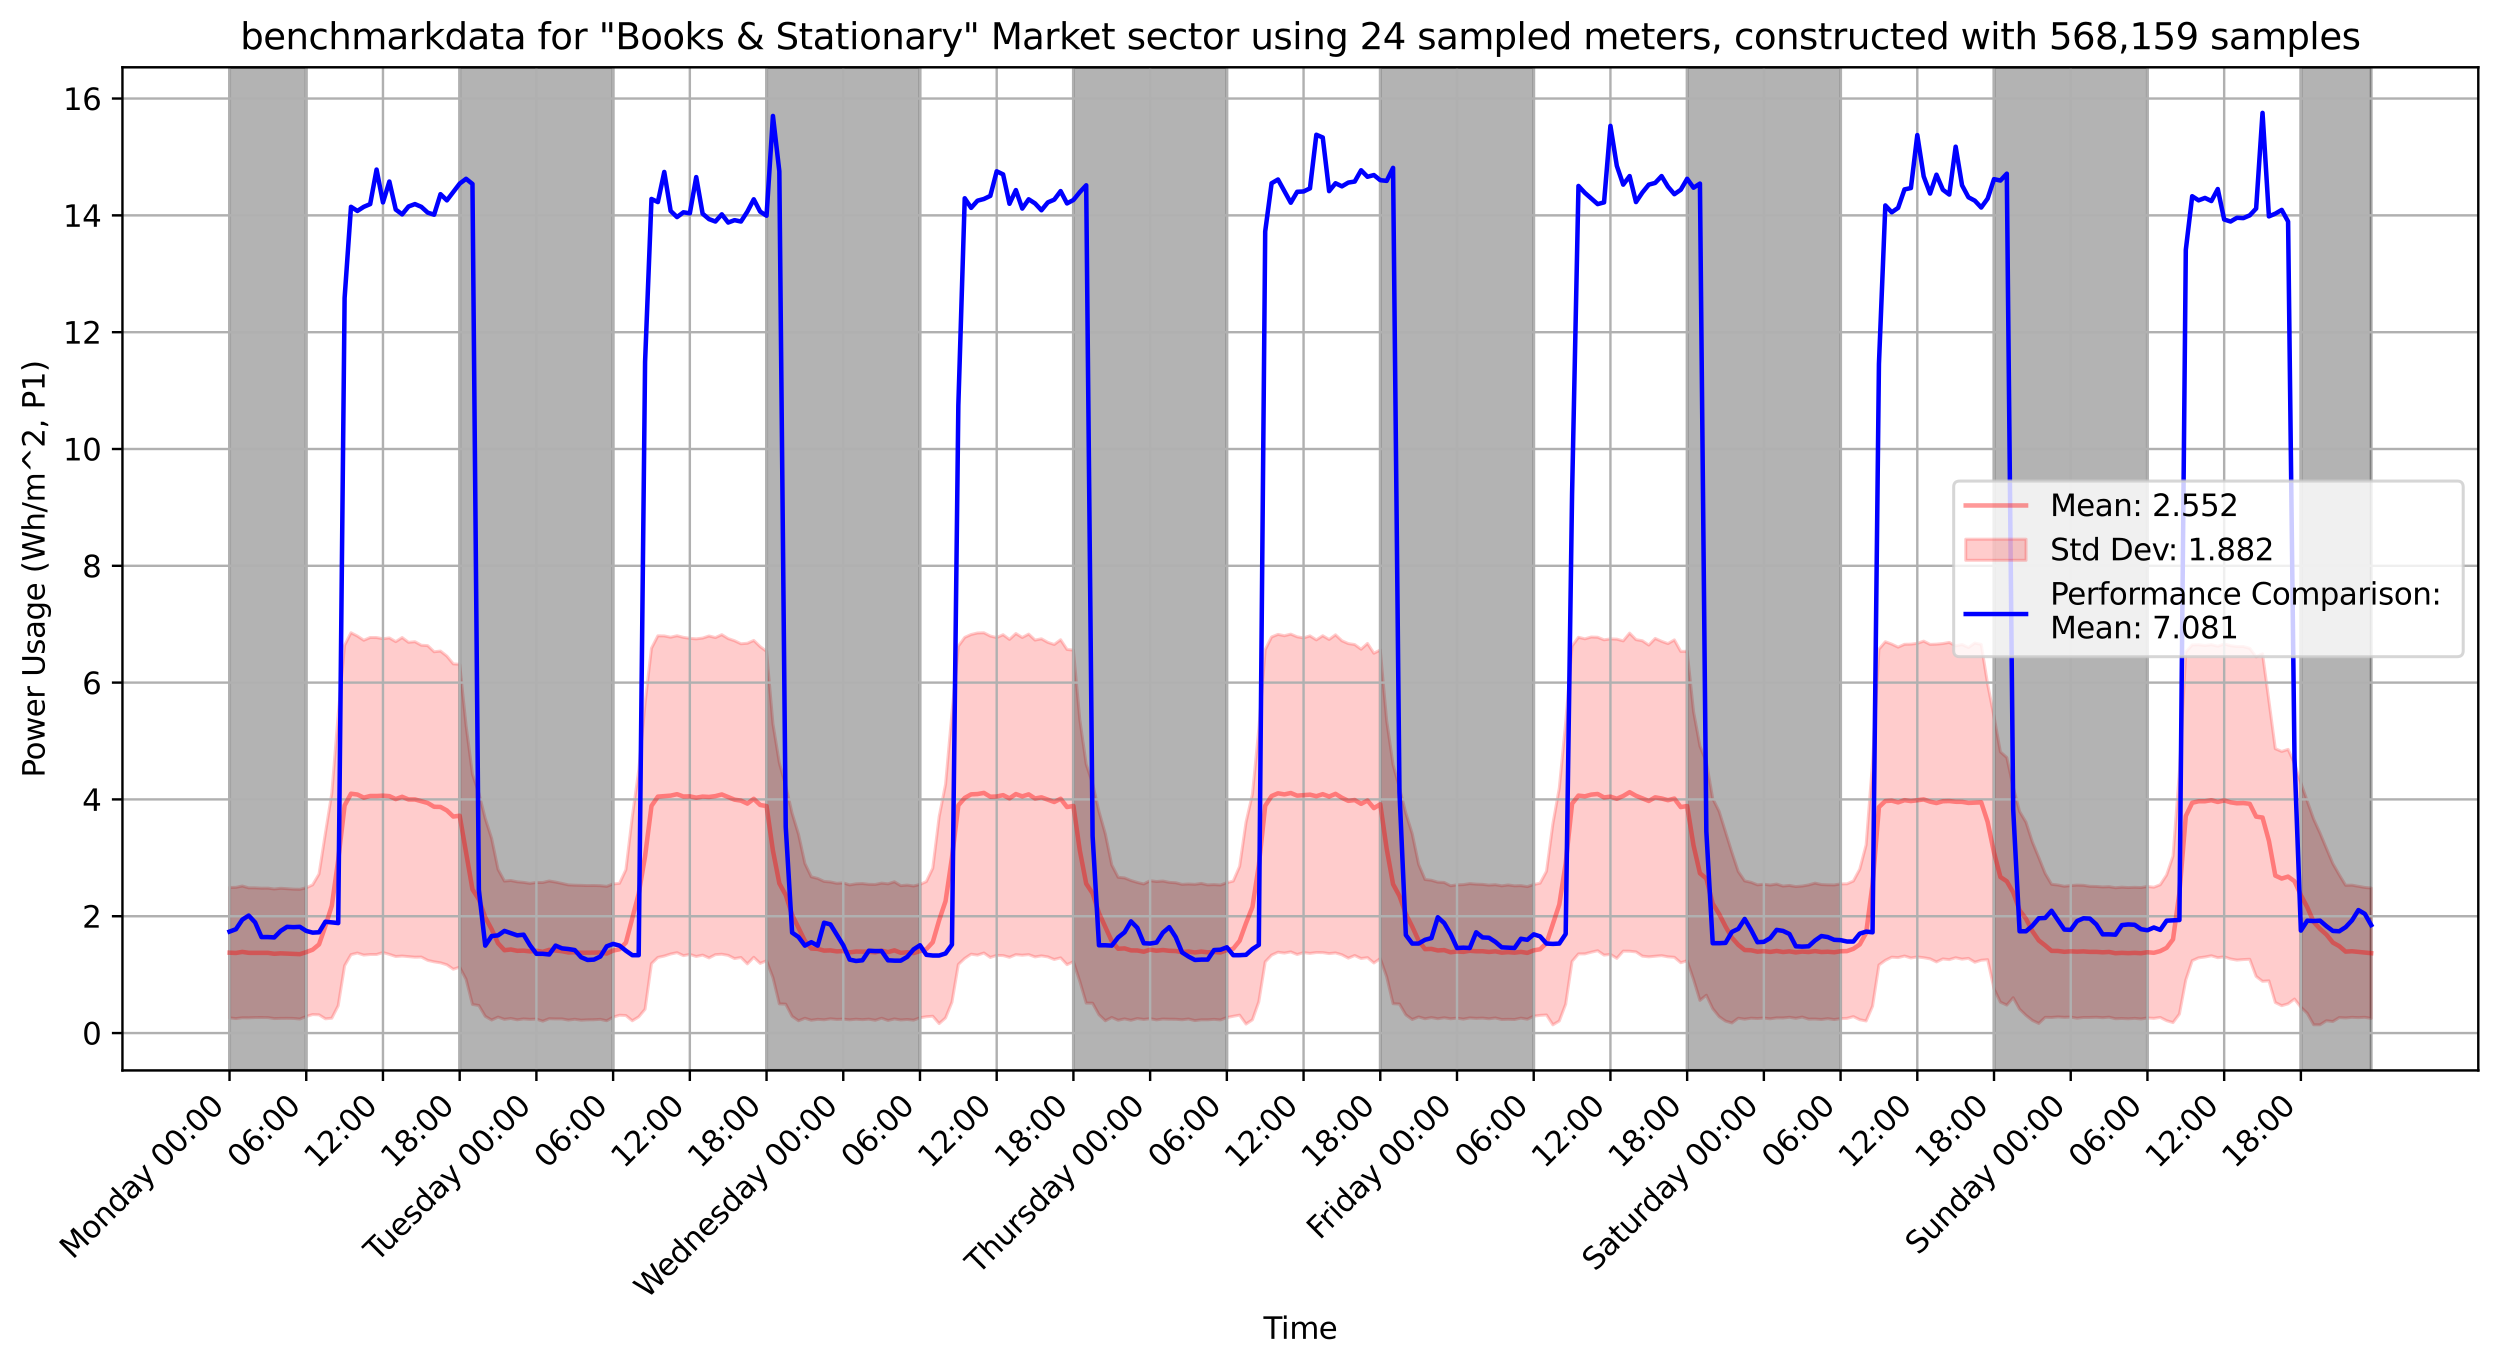 <?xml version="1.0" encoding="utf-8" standalone="no"?>
<!DOCTYPE svg PUBLIC "-//W3C//DTD SVG 1.1//EN"
  "http://www.w3.org/Graphics/SVG/1.1/DTD/svg11.dtd">
<svg xmlns:xlink="http://www.w3.org/1999/xlink" width="829.003pt" height="453.244pt" viewBox="0 0 829.003 453.244" xmlns="http://www.w3.org/2000/svg" version="1.1">
 <defs>
  <style type="text/css">*{stroke-linejoin: round; stroke-linecap: butt}</style>
 </defs>
 <g id="figure_1">
  <g id="patch_1">
   <path d="M 0 453.244 
L 829.003 453.244 
L 829.003 0 
L 0 0 
z
" style="fill: #ffffff"/>
  </g>
  <g id="axes_1">
   <g id="patch_2">
    <path d="M 40.603 354.958 
L 821.803 354.958 
L 821.803 22.318 
L 40.603 22.318 
z
" style="fill: #ffffff"/>
   </g>
   <g id="PolyCollection_1">
    <defs>
     <path id="m61d68958fc" d="M 76.112 -158.955 
L 76.112 -115.713 
L 78.232 -115.482 
L 80.352 -115.749 
L 82.472 -115.736 
L 84.592 -115.821 
L 86.712 -115.832 
L 88.832 -115.812 
L 90.952 -115.488 
L 93.072 -115.55 
L 95.192 -115.568 
L 97.312 -115.533 
L 99.432 -115.34 
L 101.552 -116.179 
L 103.672 -116.818 
L 105.791 -116.728 
L 107.911 -115.4 
L 110.031 -115.608 
L 112.151 -119.76 
L 114.271 -133.024 
L 116.391 -136.686 
L 118.511 -137.212 
L 120.631 -136.537 
L 122.751 -136.729 
L 124.871 -136.73 
L 126.991 -137.374 
L 129.111 -136.777 
L 131.231 -136.069 
L 133.351 -136.214 
L 135.471 -136.032 
L 137.591 -135.837 
L 139.711 -135.886 
L 141.831 -134.787 
L 143.95 -134.305 
L 146.07 -133.974 
L 148.19 -133.315 
L 150.31 -131.852 
L 152.43 -132.523 
L 154.55 -128.515 
L 156.67 -120.168 
L 158.79 -119.819 
L 160.91 -116.228 
L 163.03 -115.004 
L 165.15 -115.964 
L 167.27 -115.235 
L 169.39 -115.522 
L 171.51 -115.085 
L 173.63 -115.379 
L 175.75 -115.224 
L 177.87 -115.312 
L 179.99 -114.626 
L 182.11 -115.445 
L 184.229 -115.372 
L 186.349 -115.373 
L 188.469 -114.992 
L 190.589 -115.253 
L 192.709 -114.958 
L 194.829 -115.073 
L 196.949 -115.101 
L 199.069 -115.229 
L 201.189 -114.764 
L 203.309 -115.945 
L 205.429 -116.591 
L 207.549 -116.491 
L 209.669 -114.744 
L 211.789 -116.041 
L 213.909 -118.59 
L 216.029 -133.698 
L 218.149 -135.763 
L 220.269 -136.215 
L 222.388 -136.892 
L 224.508 -137.339 
L 226.628 -136.347 
L 228.748 -136.767 
L 230.868 -136.063 
L 232.988 -136.532 
L 235.108 -135.595 
L 237.228 -136.684 
L 239.348 -136.815 
L 241.468 -136.44 
L 243.588 -135.376 
L 245.708 -135.742 
L 247.828 -133.609 
L 249.948 -135.804 
L 252.068 -133.791 
L 254.188 -134.642 
L 256.308 -129.102 
L 258.428 -120.362 
L 260.547 -120.269 
L 262.667 -116.218 
L 264.787 -114.762 
L 266.907 -115.592 
L 269.027 -114.939 
L 271.147 -115.235 
L 273.267 -115.084 
L 275.387 -115.414 
L 277.507 -115.209 
L 279.627 -115.291 
L 281.747 -115.075 
L 283.867 -115.267 
L 285.987 -115.131 
L 288.107 -115.29 
L 290.227 -114.93 
L 292.347 -115.607 
L 294.467 -114.865 
L 296.587 -115.369 
L 298.707 -115.032 
L 300.826 -115.18 
L 302.946 -114.969 
L 305.066 -115.741 
L 307.186 -116.099 
L 309.306 -116.258 
L 311.426 -113.817 
L 313.546 -115.698 
L 315.666 -120.906 
L 317.786 -133.433 
L 319.906 -135.432 
L 322.026 -136.837 
L 324.146 -136.527 
L 326.266 -137.228 
L 328.386 -135.761 
L 330.506 -136.429 
L 332.626 -136.374 
L 334.746 -135.807 
L 336.866 -136.692 
L 338.985 -136.489 
L 341.105 -136.693 
L 343.225 -135.926 
L 345.345 -136.279 
L 347.465 -135.94 
L 349.585 -135.079 
L 351.705 -135.632 
L 353.825 -133.368 
L 355.945 -134.345 
L 358.065 -127.845 
L 360.185 -120.624 
L 362.305 -120.587 
L 364.425 -116.755 
L 366.545 -114.759 
L 368.665 -115.861 
L 370.785 -114.937 
L 372.905 -115.386 
L 375.025 -114.931 
L 377.145 -115.497 
L 379.264 -115.204 
L 381.384 -115.447 
L 383.504 -115.053 
L 385.624 -115.342 
L 387.744 -115.265 
L 389.864 -115.25 
L 391.984 -115.093 
L 394.104 -115.348 
L 396.224 -114.82 
L 398.344 -115.088 
L 400.464 -115.079 
L 402.584 -115.227 
L 404.704 -115.038 
L 406.824 -115.831 
L 408.944 -116.243 
L 411.064 -116.616 
L 413.184 -113.663 
L 415.304 -115.071 
L 417.423 -121.057 
L 419.543 -134.292 
L 421.663 -136.524 
L 423.783 -137.484 
L 425.903 -137.203 
L 428.023 -137.594 
L 430.143 -136.727 
L 432.263 -137.362 
L 434.383 -137.099 
L 436.503 -137.378 
L 438.623 -137.352 
L 440.743 -137.033 
L 442.863 -137.254 
L 444.983 -136.633 
L 447.103 -135.52 
L 449.223 -136.393 
L 451.343 -135.405 
L 453.463 -135.694 
L 455.583 -133.916 
L 457.702 -135.378 
L 459.822 -129.349 
L 461.942 -120.413 
L 464.062 -120.304 
L 466.182 -116.706 
L 468.302 -115.179 
L 470.422 -116.025 
L 472.542 -115.428 
L 474.662 -115.817 
L 476.782 -115.436 
L 478.902 -115.763 
L 481.022 -115.42 
L 483.142 -115.625 
L 485.262 -115.305 
L 487.382 -115.707 
L 489.502 -115.557 
L 491.622 -115.644 
L 493.742 -115.416 
L 495.861 -115.689 
L 497.981 -115.18 
L 500.101 -115.241 
L 502.221 -115.178 
L 504.341 -115.632 
L 506.461 -115.277 
L 508.581 -116.28 
L 510.701 -116.548 
L 512.821 -116.681 
L 514.941 -113.406 
L 517.061 -114.679 
L 519.181 -120.256 
L 521.301 -134.446 
L 523.421 -136.926 
L 525.541 -136.943 
L 527.661 -137.497 
L 529.781 -137.99 
L 531.901 -136.527 
L 534.02 -136.764 
L 536.14 -135.445 
L 538.26 -137.848 
L 540.38 -137.817 
L 542.5 -137.593 
L 544.62 -136.187 
L 546.74 -135.96 
L 548.86 -136.155 
L 550.98 -136.351 
L 553.1 -135.967 
L 555.22 -135.807 
L 557.34 -134.004 
L 559.46 -134.659 
L 561.58 -128.461 
L 563.7 -121.512 
L 565.82 -123.231 
L 567.94 -118.775 
L 570.06 -116.133 
L 572.18 -114.659 
L 574.299 -114.021 
L 576.419 -115.606 
L 578.539 -115.296 
L 580.659 -115.607 
L 582.779 -115.507 
L 584.899 -115.644 
L 587.019 -115.417 
L 589.139 -115.72 
L 591.259 -115.692 
L 593.379 -115.913 
L 595.499 -115.58 
L 597.619 -115.978 
L 599.739 -115.308 
L 601.859 -115.339 
L 603.979 -115.186 
L 606.099 -115.461 
L 608.219 -115.159 
L 610.339 -115.471 
L 612.458 -115.551 
L 614.578 -116.138 
L 616.698 -115.108 
L 618.818 -114.684 
L 620.938 -119.575 
L 623.058 -133.241 
L 625.178 -134.791 
L 627.298 -135.84 
L 629.418 -135.706 
L 631.538 -136.226 
L 633.658 -135.581 
L 635.778 -135.914 
L 637.898 -135.668 
L 640.018 -135.292 
L 642.138 -134.265 
L 644.258 -135.268 
L 646.378 -135.022 
L 648.498 -135.66 
L 650.618 -135.182 
L 652.737 -135.45 
L 654.857 -134.162 
L 656.977 -134.83 
L 659.097 -135.022 
L 661.217 -125.351 
L 663.337 -120.919 
L 665.457 -119.956 
L 667.577 -122.403 
L 669.697 -118.603 
L 671.817 -116.552 
L 673.937 -114.874 
L 676.057 -113.871 
L 678.177 -115.891 
L 680.297 -115.859 
L 682.417 -116.035 
L 684.537 -115.903 
L 686.657 -115.965 
L 688.777 -115.608 
L 690.896 -115.853 
L 693.016 -115.851 
L 695.136 -115.919 
L 697.256 -115.78 
L 699.376 -115.945 
L 701.496 -115.433 
L 703.616 -115.517 
L 705.736 -115.418 
L 707.856 -115.551 
L 709.976 -115.363 
L 712.096 -115.686 
L 714.216 -115.552 
L 716.336 -115.859 
L 718.456 -114.788 
L 720.576 -114.162 
L 722.696 -116.973 
L 724.816 -128.274 
L 726.936 -134.679 
L 729.055 -135.627 
L 731.175 -135.9 
L 733.295 -136.312 
L 735.415 -135.673 
L 737.535 -135.944 
L 739.655 -135.25 
L 741.775 -134.877 
L 743.895 -135.055 
L 746.015 -135.146 
L 748.135 -129.475 
L 750.255 -127.835 
L 752.375 -127.997 
L 754.495 -120.8 
L 756.615 -119.76 
L 758.735 -120.371 
L 760.855 -121.958 
L 762.975 -119.258 
L 765.095 -117.221 
L 767.215 -113.432 
L 769.334 -113.429 
L 771.454 -114.778 
L 773.574 -114.511 
L 775.694 -115.82 
L 777.814 -115.708 
L 779.934 -115.889 
L 782.054 -115.803 
L 784.174 -115.904 
L 786.294 -115.568 
L 786.294 -158.762 
L 786.294 -158.762 
L 784.174 -158.962 
L 782.054 -159.338 
L 779.934 -159.722 
L 777.814 -159.679 
L 775.694 -163.179 
L 773.574 -166.872 
L 771.454 -171.893 
L 769.334 -176.962 
L 767.215 -181.608 
L 765.095 -187.571 
L 762.975 -193.563 
L 760.855 -200.097 
L 758.735 -204.749 
L 756.615 -204.063 
L 754.495 -204.989 
L 752.375 -220.833 
L 750.255 -236.457 
L 748.135 -235.43 
L 746.015 -238.256 
L 743.895 -238.857 
L 741.775 -238.866 
L 739.655 -239.132 
L 737.535 -239.701 
L 735.415 -238.956 
L 733.295 -239.48 
L 731.175 -239.199 
L 729.055 -239.452 
L 726.936 -239.39 
L 724.816 -237.025 
L 722.696 -197.499 
L 720.576 -169.364 
L 718.456 -163.1 
L 716.336 -159.863 
L 714.216 -159.039 
L 712.096 -159.292 
L 709.976 -158.932 
L 707.856 -159.007 
L 705.736 -158.93 
L 703.616 -159.053 
L 701.496 -158.866 
L 699.376 -159.216 
L 697.256 -159.132 
L 695.136 -159.294 
L 693.016 -159.336 
L 690.896 -159.668 
L 688.777 -159.736 
L 686.657 -159.594 
L 684.537 -159.346 
L 682.417 -159.779 
L 680.297 -160.014 
L 678.177 -163.604 
L 676.057 -168.911 
L 673.937 -174.042 
L 671.817 -180.6 
L 669.697 -184.162 
L 667.577 -192.27 
L 665.457 -202.05 
L 663.337 -203.93 
L 661.217 -215.651 
L 659.097 -226.393 
L 656.977 -239.547 
L 654.857 -240.01 
L 652.737 -238.536 
L 650.618 -239.521 
L 648.498 -239.094 
L 646.378 -240.22 
L 644.258 -239.84 
L 642.138 -239.638 
L 640.018 -239.561 
L 637.898 -240.646 
L 635.778 -239.909 
L 633.658 -239.639 
L 631.538 -239.59 
L 629.418 -238.643 
L 627.298 -239.662 
L 625.178 -240.438 
L 623.058 -237.974 
L 620.938 -200.419 
L 618.818 -173.132 
L 616.698 -165.021 
L 614.578 -161.094 
L 612.458 -160.163 
L 610.339 -160.144 
L 608.219 -159.787 
L 606.099 -159.831 
L 603.979 -159.925 
L 601.859 -160.396 
L 599.739 -159.803 
L 597.619 -159.432 
L 595.499 -159.256 
L 593.379 -159.634 
L 591.259 -159.418 
L 589.139 -160.089 
L 587.019 -159.757 
L 584.899 -160.039 
L 582.779 -159.827 
L 580.659 -160.668 
L 578.539 -161.135 
L 576.419 -164.235 
L 574.299 -170.609 
L 572.18 -177.398 
L 570.06 -184.204 
L 567.94 -188.438 
L 565.82 -200.65 
L 563.7 -205.835 
L 561.58 -217.305 
L 559.46 -237.27 
L 557.34 -237.238 
L 555.22 -241.055 
L 553.1 -239.825 
L 550.98 -240.596 
L 548.86 -241.535 
L 546.74 -239.338 
L 544.62 -240.766 
L 542.5 -241.139 
L 540.38 -243.303 
L 538.26 -240.729 
L 536.14 -241.305 
L 534.02 -241.382 
L 531.901 -241.083 
L 529.781 -241.929 
L 527.661 -242.009 
L 525.541 -241.407 
L 523.421 -241.926 
L 521.301 -239.035 
L 519.181 -213.655 
L 517.061 -191.889 
L 514.941 -180.092 
L 512.821 -164.328 
L 510.701 -160.384 
L 508.581 -159.936 
L 506.461 -159.238 
L 504.341 -159.571 
L 502.221 -159.505 
L 500.101 -159.795 
L 497.981 -159.5 
L 495.861 -159.878 
L 493.742 -159.732 
L 491.622 -159.986 
L 489.502 -160.054 
L 487.382 -160.231 
L 485.262 -159.901 
L 483.142 -159.827 
L 481.022 -159.527 
L 478.902 -160.625 
L 476.782 -160.717 
L 474.662 -161.341 
L 472.542 -161.602 
L 470.422 -166.638 
L 468.302 -176.741 
L 466.182 -183.586 
L 464.062 -191.98 
L 461.942 -199.67 
L 459.822 -214.237 
L 457.702 -237.708 
L 455.583 -236.631 
L 453.463 -239.881 
L 451.343 -237.962 
L 449.223 -239.508 
L 447.103 -239.837 
L 444.983 -240.765 
L 442.863 -242.749 
L 440.743 -241.191 
L 438.623 -242.434 
L 436.503 -241.063 
L 434.383 -242.389 
L 432.263 -241.709 
L 430.143 -242.078 
L 428.023 -242.972 
L 425.903 -242.437 
L 423.783 -242.881 
L 421.663 -242.026 
L 419.543 -237.808 
L 417.423 -211.576 
L 415.304 -189.859 
L 413.184 -180.621 
L 411.064 -165.95 
L 408.944 -161.08 
L 406.824 -160.546 
L 404.704 -159.772 
L 402.584 -159.911 
L 400.464 -159.813 
L 398.344 -160.306 
L 396.224 -159.988 
L 394.104 -160.107 
L 391.984 -159.98 
L 389.864 -160.523 
L 387.744 -160.65 
L 385.624 -161.089 
L 383.504 -160.926 
L 381.384 -161.209 
L 379.264 -160.11 
L 377.145 -160.625 
L 375.025 -161.273 
L 372.905 -162.127 
L 370.785 -162.338 
L 368.665 -166.419 
L 366.545 -176.683 
L 364.425 -184.164 
L 362.305 -193.448 
L 360.185 -199.799 
L 358.065 -214.629 
L 355.945 -237.659 
L 353.825 -237.888 
L 351.705 -241.106 
L 349.585 -239.524 
L 347.465 -240.236 
L 345.345 -241.422 
L 343.225 -240.996 
L 341.105 -242.98 
L 338.985 -241.847 
L 336.866 -243.165 
L 334.746 -241.21 
L 332.626 -242.779 
L 330.506 -241.824 
L 328.386 -242.334 
L 326.266 -243.415 
L 324.146 -243.345 
L 322.026 -242.842 
L 319.906 -241.88 
L 317.786 -238.962 
L 315.666 -216.771 
L 313.546 -193.154 
L 311.426 -182.455 
L 309.306 -165.34 
L 307.186 -160.916 
L 305.066 -159.968 
L 302.946 -159.448 
L 300.826 -159.749 
L 298.707 -159.553 
L 296.587 -160.849 
L 294.467 -160.163 
L 292.347 -160.403 
L 290.227 -159.954 
L 288.107 -160.001 
L 285.987 -160.254 
L 283.867 -160.159 
L 281.747 -159.803 
L 279.627 -160.477 
L 277.507 -160.327 
L 275.387 -160.777 
L 273.267 -160.963 
L 271.147 -161.955 
L 269.027 -162.493 
L 266.907 -166.921 
L 264.787 -176.617 
L 262.667 -183.546 
L 260.547 -192.656 
L 258.428 -200.274 
L 256.308 -213.199 
L 254.188 -237.262 
L 252.068 -238.83 
L 249.948 -240.881 
L 247.828 -239.931 
L 245.708 -239.776 
L 243.588 -240.772 
L 241.468 -241.492 
L 239.348 -242.792 
L 237.228 -241.821 
L 235.108 -242.349 
L 232.988 -241.653 
L 230.868 -241.4 
L 228.748 -241.577 
L 226.628 -241.891 
L 224.508 -242.435 
L 222.388 -241.942 
L 220.269 -242.371 
L 218.149 -242.403 
L 216.029 -238.281 
L 213.909 -220.056 
L 211.789 -197.736 
L 209.669 -182.436 
L 207.549 -164.844 
L 205.429 -160.328 
L 203.309 -160.126 
L 201.189 -159.324 
L 199.069 -159.553 
L 196.949 -159.608 
L 194.829 -159.584 
L 192.709 -159.657 
L 190.589 -159.71 
L 188.469 -159.816 
L 186.349 -160.299 
L 184.229 -160.745 
L 182.11 -161.11 
L 179.99 -160.599 
L 177.87 -160.623 
L 175.75 -160.311 
L 173.63 -160.641 
L 171.51 -160.833 
L 169.39 -161.267 
L 167.27 -161.078 
L 165.15 -164.964 
L 163.03 -175.203 
L 160.91 -181.845 
L 158.79 -190.205 
L 156.67 -196.494 
L 154.55 -212.644 
L 152.43 -232.976 
L 150.31 -233.097 
L 148.19 -235.669 
L 146.07 -237.348 
L 143.95 -237.122 
L 141.831 -239.153 
L 139.711 -239.285 
L 137.591 -240.457 
L 135.471 -240.246 
L 133.351 -241.835 
L 131.231 -240.477 
L 129.111 -241.711 
L 126.991 -241.433 
L 124.871 -241.833 
L 122.751 -241.849 
L 120.631 -240.938 
L 118.511 -242.335 
L 116.391 -243.418 
L 114.271 -239.281 
L 112.151 -216.444 
L 110.031 -190.232 
L 107.911 -177.003 
L 105.791 -163.431 
L 103.672 -159.835 
L 101.552 -158.847 
L 99.432 -158.347 
L 97.312 -158.395 
L 95.192 -158.552 
L 93.072 -158.682 
L 90.952 -158.45 
L 88.832 -158.733 
L 86.712 -158.709 
L 84.592 -158.832 
L 82.472 -158.829 
L 80.352 -159.441 
L 78.232 -158.992 
L 76.112 -158.955 
z
" style="stroke: #ff0000; stroke-opacity: 0.2"/>
    </defs>
    <g clip-path="url(#pe04635bc6b)">
     <use xlink:href="#m61d68958fc" x="0" y="453.244" style="fill: #ff0000; fill-opacity: 0.2; stroke: #ff0000; stroke-opacity: 0.2"/>
    </g>
   </g>
   <g id="patch_3">
    <path d="M 76.112 354.958 
L 76.112 22.318 
L 101.552 22.318 
L 101.552 354.958 
z
" clip-path="url(#pe04635bc6b)" style="opacity: 0.3; stroke: #000000; stroke-linejoin: miter"/>
   </g>
   <g id="patch_4">
    <path d="M 152.43 354.958 
L 152.43 22.318 
L 203.309 22.318 
L 203.309 354.958 
z
" clip-path="url(#pe04635bc6b)" style="opacity: 0.3; stroke: #000000; stroke-linejoin: miter"/>
   </g>
   <g id="patch_5">
    <path d="M 254.188 354.958 
L 254.188 22.318 
L 305.066 22.318 
L 305.066 354.958 
z
" clip-path="url(#pe04635bc6b)" style="opacity: 0.3; stroke: #000000; stroke-linejoin: miter"/>
   </g>
   <g id="patch_6">
    <path d="M 355.945 354.958 
L 355.945 22.318 
L 406.824 22.318 
L 406.824 354.958 
z
" clip-path="url(#pe04635bc6b)" style="opacity: 0.3; stroke: #000000; stroke-linejoin: miter"/>
   </g>
   <g id="patch_7">
    <path d="M 457.702 354.958 
L 457.702 22.318 
L 508.581 22.318 
L 508.581 354.958 
z
" clip-path="url(#pe04635bc6b)" style="opacity: 0.3; stroke: #000000; stroke-linejoin: miter"/>
   </g>
   <g id="patch_8">
    <path d="M 559.46 354.958 
L 559.46 22.318 
L 610.339 22.318 
L 610.339 354.958 
z
" clip-path="url(#pe04635bc6b)" style="opacity: 0.3; stroke: #000000; stroke-linejoin: miter"/>
   </g>
   <g id="patch_9">
    <path d="M 661.217 354.958 
L 661.217 22.318 
L 712.096 22.318 
L 712.096 354.958 
z
" clip-path="url(#pe04635bc6b)" style="opacity: 0.3; stroke: #000000; stroke-linejoin: miter"/>
   </g>
   <g id="patch_10">
    <path d="M 762.975 354.958 
L 762.975 22.318 
L 786.294 22.318 
L 786.294 354.958 
z
" clip-path="url(#pe04635bc6b)" style="opacity: 0.3; stroke: #000000; stroke-linejoin: miter"/>
   </g>
   <g id="matplotlib.axis_1">
    <g id="xtick_1">
     <g id="line2d_1">
      <path d="M 76.112 354.958 
L 76.112 22.318 
" clip-path="url(#pe04635bc6b)" style="fill: none; stroke: #b0b0b0; stroke-width: 0.8; stroke-linecap: square"/>
     </g>
     <g id="line2d_2">
      <defs>
       <path id="meb824e83a6" d="M 0 0 
L 0 3.5 
" style="stroke: #000000; stroke-width: 0.8"/>
      </defs>
      <g>
       <use xlink:href="#meb824e83a6" x="76.112" y="354.958" style="stroke: #000000; stroke-width: 0.8"/>
      </g>
     </g>
     <g id="text_1">
      <!-- Monday 00:00 -->
      <g transform="translate(24.1 417.873) rotate(-45) scale(0.1 -0.1)">
       <defs>
        <path id="DejaVuSans-4d" d="M 628 4666 
L 1569 4666 
L 2759 1491 
L 3956 4666 
L 4897 4666 
L 4897 0 
L 4281 0 
L 4281 4097 
L 3078 897 
L 2444 897 
L 1241 4097 
L 1241 0 
L 628 0 
L 628 4666 
z
" transform="scale(0.016)"/>
        <path id="DejaVuSans-6f" d="M 1959 3097 
Q 1497 3097 1228 2736 
Q 959 2375 959 1747 
Q 959 1119 1226 758 
Q 1494 397 1959 397 
Q 2419 397 2687 759 
Q 2956 1122 2956 1747 
Q 2956 2369 2687 2733 
Q 2419 3097 1959 3097 
z
M 1959 3584 
Q 2709 3584 3137 3096 
Q 3566 2609 3566 1747 
Q 3566 888 3137 398 
Q 2709 -91 1959 -91 
Q 1206 -91 779 398 
Q 353 888 353 1747 
Q 353 2609 779 3096 
Q 1206 3584 1959 3584 
z
" transform="scale(0.016)"/>
        <path id="DejaVuSans-6e" d="M 3513 2113 
L 3513 0 
L 2938 0 
L 2938 2094 
Q 2938 2591 2744 2837 
Q 2550 3084 2163 3084 
Q 1697 3084 1428 2787 
Q 1159 2491 1159 1978 
L 1159 0 
L 581 0 
L 581 3500 
L 1159 3500 
L 1159 2956 
Q 1366 3272 1645 3428 
Q 1925 3584 2291 3584 
Q 2894 3584 3203 3211 
Q 3513 2838 3513 2113 
z
" transform="scale(0.016)"/>
        <path id="DejaVuSans-64" d="M 2906 2969 
L 2906 4863 
L 3481 4863 
L 3481 0 
L 2906 0 
L 2906 525 
Q 2725 213 2448 61 
Q 2172 -91 1784 -91 
Q 1150 -91 751 415 
Q 353 922 353 1747 
Q 353 2572 751 3078 
Q 1150 3584 1784 3584 
Q 2172 3584 2448 3432 
Q 2725 3281 2906 2969 
z
M 947 1747 
Q 947 1113 1208 752 
Q 1469 391 1925 391 
Q 2381 391 2643 752 
Q 2906 1113 2906 1747 
Q 2906 2381 2643 2742 
Q 2381 3103 1925 3103 
Q 1469 3103 1208 2742 
Q 947 2381 947 1747 
z
" transform="scale(0.016)"/>
        <path id="DejaVuSans-61" d="M 2194 1759 
Q 1497 1759 1228 1600 
Q 959 1441 959 1056 
Q 959 750 1161 570 
Q 1363 391 1709 391 
Q 2188 391 2477 730 
Q 2766 1069 2766 1631 
L 2766 1759 
L 2194 1759 
z
M 3341 1997 
L 3341 0 
L 2766 0 
L 2766 531 
Q 2569 213 2275 61 
Q 1981 -91 1556 -91 
Q 1019 -91 701 211 
Q 384 513 384 1019 
Q 384 1609 779 1909 
Q 1175 2209 1959 2209 
L 2766 2209 
L 2766 2266 
Q 2766 2663 2505 2880 
Q 2244 3097 1772 3097 
Q 1472 3097 1187 3025 
Q 903 2953 641 2809 
L 641 3341 
Q 956 3463 1253 3523 
Q 1550 3584 1831 3584 
Q 2591 3584 2966 3190 
Q 3341 2797 3341 1997 
z
" transform="scale(0.016)"/>
        <path id="DejaVuSans-79" d="M 2059 -325 
Q 1816 -950 1584 -1140 
Q 1353 -1331 966 -1331 
L 506 -1331 
L 506 -850 
L 844 -850 
Q 1081 -850 1212 -737 
Q 1344 -625 1503 -206 
L 1606 56 
L 191 3500 
L 800 3500 
L 1894 763 
L 2988 3500 
L 3597 3500 
L 2059 -325 
z
" transform="scale(0.016)"/>
        <path id="DejaVuSans-20" transform="scale(0.016)"/>
        <path id="DejaVuSans-30" d="M 2034 4250 
Q 1547 4250 1301 3770 
Q 1056 3291 1056 2328 
Q 1056 1369 1301 889 
Q 1547 409 2034 409 
Q 2525 409 2770 889 
Q 3016 1369 3016 2328 
Q 3016 3291 2770 3770 
Q 2525 4250 2034 4250 
z
M 2034 4750 
Q 2819 4750 3233 4129 
Q 3647 3509 3647 2328 
Q 3647 1150 3233 529 
Q 2819 -91 2034 -91 
Q 1250 -91 836 529 
Q 422 1150 422 2328 
Q 422 3509 836 4129 
Q 1250 4750 2034 4750 
z
" transform="scale(0.016)"/>
        <path id="DejaVuSans-3a" d="M 750 794 
L 1409 794 
L 1409 0 
L 750 0 
L 750 794 
z
M 750 3309 
L 1409 3309 
L 1409 2516 
L 750 2516 
L 750 3309 
z
" transform="scale(0.016)"/>
       </defs>
       <use xlink:href="#DejaVuSans-4d"/>
       <use xlink:href="#DejaVuSans-6f" x="86.279"/>
       <use xlink:href="#DejaVuSans-6e" x="147.461"/>
       <use xlink:href="#DejaVuSans-64" x="210.84"/>
       <use xlink:href="#DejaVuSans-61" x="274.316"/>
       <use xlink:href="#DejaVuSans-79" x="335.596"/>
       <use xlink:href="#DejaVuSans-20" x="394.775"/>
       <use xlink:href="#DejaVuSans-30" x="426.562"/>
       <use xlink:href="#DejaVuSans-30" x="490.186"/>
       <use xlink:href="#DejaVuSans-3a" x="553.809"/>
       <use xlink:href="#DejaVuSans-30" x="587.5"/>
       <use xlink:href="#DejaVuSans-30" x="651.123"/>
      </g>
     </g>
    </g>
    <g id="xtick_2">
     <g id="line2d_3">
      <path d="M 101.552 354.958 
L 101.552 22.318 
" clip-path="url(#pe04635bc6b)" style="fill: none; stroke: #b0b0b0; stroke-width: 0.8; stroke-linecap: square"/>
     </g>
     <g id="line2d_4">
      <g>
       <use xlink:href="#meb824e83a6" x="101.552" y="354.958" style="stroke: #000000; stroke-width: 0.8"/>
      </g>
     </g>
     <g id="text_2">
      <!-- 06:00 -->
      <g transform="translate(79.703 387.709) rotate(-45) scale(0.1 -0.1)">
       <defs>
        <path id="DejaVuSans-36" d="M 2113 2584 
Q 1688 2584 1439 2293 
Q 1191 2003 1191 1497 
Q 1191 994 1439 701 
Q 1688 409 2113 409 
Q 2538 409 2786 701 
Q 3034 994 3034 1497 
Q 3034 2003 2786 2293 
Q 2538 2584 2113 2584 
z
M 3366 4563 
L 3366 3988 
Q 3128 4100 2886 4159 
Q 2644 4219 2406 4219 
Q 1781 4219 1451 3797 
Q 1122 3375 1075 2522 
Q 1259 2794 1537 2939 
Q 1816 3084 2150 3084 
Q 2853 3084 3261 2657 
Q 3669 2231 3669 1497 
Q 3669 778 3244 343 
Q 2819 -91 2113 -91 
Q 1303 -91 875 529 
Q 447 1150 447 2328 
Q 447 3434 972 4092 
Q 1497 4750 2381 4750 
Q 2619 4750 2861 4703 
Q 3103 4656 3366 4563 
z
" transform="scale(0.016)"/>
       </defs>
       <use xlink:href="#DejaVuSans-30"/>
       <use xlink:href="#DejaVuSans-36" x="63.623"/>
       <use xlink:href="#DejaVuSans-3a" x="127.246"/>
       <use xlink:href="#DejaVuSans-30" x="160.938"/>
       <use xlink:href="#DejaVuSans-30" x="224.561"/>
      </g>
     </g>
    </g>
    <g id="xtick_3">
     <g id="line2d_5">
      <path d="M 126.991 354.958 
L 126.991 22.318 
" clip-path="url(#pe04635bc6b)" style="fill: none; stroke: #b0b0b0; stroke-width: 0.8; stroke-linecap: square"/>
     </g>
     <g id="line2d_6">
      <g>
       <use xlink:href="#meb824e83a6" x="126.991" y="354.958" style="stroke: #000000; stroke-width: 0.8"/>
      </g>
     </g>
     <g id="text_3">
      <!-- 12:00 -->
      <g transform="translate(105.142 387.709) rotate(-45) scale(0.1 -0.1)">
       <defs>
        <path id="DejaVuSans-31" d="M 794 531 
L 1825 531 
L 1825 4091 
L 703 3866 
L 703 4441 
L 1819 4666 
L 2450 4666 
L 2450 531 
L 3481 531 
L 3481 0 
L 794 0 
L 794 531 
z
" transform="scale(0.016)"/>
        <path id="DejaVuSans-32" d="M 1228 531 
L 3431 531 
L 3431 0 
L 469 0 
L 469 531 
Q 828 903 1448 1529 
Q 2069 2156 2228 2338 
Q 2531 2678 2651 2914 
Q 2772 3150 2772 3378 
Q 2772 3750 2511 3984 
Q 2250 4219 1831 4219 
Q 1534 4219 1204 4116 
Q 875 4013 500 3803 
L 500 4441 
Q 881 4594 1212 4672 
Q 1544 4750 1819 4750 
Q 2544 4750 2975 4387 
Q 3406 4025 3406 3419 
Q 3406 3131 3298 2873 
Q 3191 2616 2906 2266 
Q 2828 2175 2409 1742 
Q 1991 1309 1228 531 
z
" transform="scale(0.016)"/>
       </defs>
       <use xlink:href="#DejaVuSans-31"/>
       <use xlink:href="#DejaVuSans-32" x="63.623"/>
       <use xlink:href="#DejaVuSans-3a" x="127.246"/>
       <use xlink:href="#DejaVuSans-30" x="160.938"/>
       <use xlink:href="#DejaVuSans-30" x="224.561"/>
      </g>
     </g>
    </g>
    <g id="xtick_4">
     <g id="line2d_7">
      <path d="M 152.43 354.958 
L 152.43 22.318 
" clip-path="url(#pe04635bc6b)" style="fill: none; stroke: #b0b0b0; stroke-width: 0.8; stroke-linecap: square"/>
     </g>
     <g id="line2d_8">
      <g>
       <use xlink:href="#meb824e83a6" x="152.43" y="354.958" style="stroke: #000000; stroke-width: 0.8"/>
      </g>
     </g>
     <g id="text_4">
      <!-- 18:00 -->
      <g transform="translate(130.582 387.709) rotate(-45) scale(0.1 -0.1)">
       <defs>
        <path id="DejaVuSans-38" d="M 2034 2216 
Q 1584 2216 1326 1975 
Q 1069 1734 1069 1313 
Q 1069 891 1326 650 
Q 1584 409 2034 409 
Q 2484 409 2743 651 
Q 3003 894 3003 1313 
Q 3003 1734 2745 1975 
Q 2488 2216 2034 2216 
z
M 1403 2484 
Q 997 2584 770 2862 
Q 544 3141 544 3541 
Q 544 4100 942 4425 
Q 1341 4750 2034 4750 
Q 2731 4750 3128 4425 
Q 3525 4100 3525 3541 
Q 3525 3141 3298 2862 
Q 3072 2584 2669 2484 
Q 3125 2378 3379 2068 
Q 3634 1759 3634 1313 
Q 3634 634 3220 271 
Q 2806 -91 2034 -91 
Q 1263 -91 848 271 
Q 434 634 434 1313 
Q 434 1759 690 2068 
Q 947 2378 1403 2484 
z
M 1172 3481 
Q 1172 3119 1398 2916 
Q 1625 2713 2034 2713 
Q 2441 2713 2670 2916 
Q 2900 3119 2900 3481 
Q 2900 3844 2670 4047 
Q 2441 4250 2034 4250 
Q 1625 4250 1398 4047 
Q 1172 3844 1172 3481 
z
" transform="scale(0.016)"/>
       </defs>
       <use xlink:href="#DejaVuSans-31"/>
       <use xlink:href="#DejaVuSans-38" x="63.623"/>
       <use xlink:href="#DejaVuSans-3a" x="127.246"/>
       <use xlink:href="#DejaVuSans-30" x="160.938"/>
       <use xlink:href="#DejaVuSans-30" x="224.561"/>
      </g>
     </g>
    </g>
    <g id="xtick_5">
     <g id="line2d_9">
      <path d="M 177.87 354.958 
L 177.87 22.318 
" clip-path="url(#pe04635bc6b)" style="fill: none; stroke: #b0b0b0; stroke-width: 0.8; stroke-linecap: square"/>
     </g>
     <g id="line2d_10">
      <g>
       <use xlink:href="#meb824e83a6" x="177.87" y="354.958" style="stroke: #000000; stroke-width: 0.8"/>
      </g>
     </g>
     <g id="text_5">
      <!-- Tuesday 00:00 -->
      <g transform="translate(125.001 418.729) rotate(-45) scale(0.1 -0.1)">
       <defs>
        <path id="DejaVuSans-54" d="M -19 4666 
L 3928 4666 
L 3928 4134 
L 2272 4134 
L 2272 0 
L 1638 0 
L 1638 4134 
L -19 4134 
L -19 4666 
z
" transform="scale(0.016)"/>
        <path id="DejaVuSans-75" d="M 544 1381 
L 544 3500 
L 1119 3500 
L 1119 1403 
Q 1119 906 1312 657 
Q 1506 409 1894 409 
Q 2359 409 2629 706 
Q 2900 1003 2900 1516 
L 2900 3500 
L 3475 3500 
L 3475 0 
L 2900 0 
L 2900 538 
Q 2691 219 2414 64 
Q 2138 -91 1772 -91 
Q 1169 -91 856 284 
Q 544 659 544 1381 
z
M 1991 3584 
L 1991 3584 
z
" transform="scale(0.016)"/>
        <path id="DejaVuSans-65" d="M 3597 1894 
L 3597 1613 
L 953 1613 
Q 991 1019 1311 708 
Q 1631 397 2203 397 
Q 2534 397 2845 478 
Q 3156 559 3463 722 
L 3463 178 
Q 3153 47 2828 -22 
Q 2503 -91 2169 -91 
Q 1331 -91 842 396 
Q 353 884 353 1716 
Q 353 2575 817 3079 
Q 1281 3584 2069 3584 
Q 2775 3584 3186 3129 
Q 3597 2675 3597 1894 
z
M 3022 2063 
Q 3016 2534 2758 2815 
Q 2500 3097 2075 3097 
Q 1594 3097 1305 2825 
Q 1016 2553 972 2059 
L 3022 2063 
z
" transform="scale(0.016)"/>
        <path id="DejaVuSans-73" d="M 2834 3397 
L 2834 2853 
Q 2591 2978 2328 3040 
Q 2066 3103 1784 3103 
Q 1356 3103 1142 2972 
Q 928 2841 928 2578 
Q 928 2378 1081 2264 
Q 1234 2150 1697 2047 
L 1894 2003 
Q 2506 1872 2764 1633 
Q 3022 1394 3022 966 
Q 3022 478 2636 193 
Q 2250 -91 1575 -91 
Q 1294 -91 989 -36 
Q 684 19 347 128 
L 347 722 
Q 666 556 975 473 
Q 1284 391 1588 391 
Q 1994 391 2212 530 
Q 2431 669 2431 922 
Q 2431 1156 2273 1281 
Q 2116 1406 1581 1522 
L 1381 1569 
Q 847 1681 609 1914 
Q 372 2147 372 2553 
Q 372 3047 722 3315 
Q 1072 3584 1716 3584 
Q 2034 3584 2315 3537 
Q 2597 3491 2834 3397 
z
" transform="scale(0.016)"/>
       </defs>
       <use xlink:href="#DejaVuSans-54"/>
       <use xlink:href="#DejaVuSans-75" x="45.959"/>
       <use xlink:href="#DejaVuSans-65" x="109.338"/>
       <use xlink:href="#DejaVuSans-73" x="170.861"/>
       <use xlink:href="#DejaVuSans-64" x="222.961"/>
       <use xlink:href="#DejaVuSans-61" x="286.438"/>
       <use xlink:href="#DejaVuSans-79" x="347.717"/>
       <use xlink:href="#DejaVuSans-20" x="406.896"/>
       <use xlink:href="#DejaVuSans-30" x="438.684"/>
       <use xlink:href="#DejaVuSans-30" x="502.307"/>
       <use xlink:href="#DejaVuSans-3a" x="565.93"/>
       <use xlink:href="#DejaVuSans-30" x="599.621"/>
       <use xlink:href="#DejaVuSans-30" x="663.244"/>
      </g>
     </g>
    </g>
    <g id="xtick_6">
     <g id="line2d_11">
      <path d="M 203.309 354.958 
L 203.309 22.318 
" clip-path="url(#pe04635bc6b)" style="fill: none; stroke: #b0b0b0; stroke-width: 0.8; stroke-linecap: square"/>
     </g>
     <g id="line2d_12">
      <g>
       <use xlink:href="#meb824e83a6" x="203.309" y="354.958" style="stroke: #000000; stroke-width: 0.8"/>
      </g>
     </g>
     <g id="text_6">
      <!-- 06:00 -->
      <g transform="translate(181.46 387.709) rotate(-45) scale(0.1 -0.1)">
       <use xlink:href="#DejaVuSans-30"/>
       <use xlink:href="#DejaVuSans-36" x="63.623"/>
       <use xlink:href="#DejaVuSans-3a" x="127.246"/>
       <use xlink:href="#DejaVuSans-30" x="160.938"/>
       <use xlink:href="#DejaVuSans-30" x="224.561"/>
      </g>
     </g>
    </g>
    <g id="xtick_7">
     <g id="line2d_13">
      <path d="M 228.748 354.958 
L 228.748 22.318 
" clip-path="url(#pe04635bc6b)" style="fill: none; stroke: #b0b0b0; stroke-width: 0.8; stroke-linecap: square"/>
     </g>
     <g id="line2d_14">
      <g>
       <use xlink:href="#meb824e83a6" x="228.748" y="354.958" style="stroke: #000000; stroke-width: 0.8"/>
      </g>
     </g>
     <g id="text_7">
      <!-- 12:00 -->
      <g transform="translate(206.9 387.709) rotate(-45) scale(0.1 -0.1)">
       <use xlink:href="#DejaVuSans-31"/>
       <use xlink:href="#DejaVuSans-32" x="63.623"/>
       <use xlink:href="#DejaVuSans-3a" x="127.246"/>
       <use xlink:href="#DejaVuSans-30" x="160.938"/>
       <use xlink:href="#DejaVuSans-30" x="224.561"/>
      </g>
     </g>
    </g>
    <g id="xtick_8">
     <g id="line2d_15">
      <path d="M 254.188 354.958 
L 254.188 22.318 
" clip-path="url(#pe04635bc6b)" style="fill: none; stroke: #b0b0b0; stroke-width: 0.8; stroke-linecap: square"/>
     </g>
     <g id="line2d_16">
      <g>
       <use xlink:href="#meb824e83a6" x="254.188" y="354.958" style="stroke: #000000; stroke-width: 0.8"/>
      </g>
     </g>
     <g id="text_8">
      <!-- 18:00 -->
      <g transform="translate(232.339 387.709) rotate(-45) scale(0.1 -0.1)">
       <use xlink:href="#DejaVuSans-31"/>
       <use xlink:href="#DejaVuSans-38" x="63.623"/>
       <use xlink:href="#DejaVuSans-3a" x="127.246"/>
       <use xlink:href="#DejaVuSans-30" x="160.938"/>
       <use xlink:href="#DejaVuSans-30" x="224.561"/>
      </g>
     </g>
    </g>
    <g id="xtick_9">
     <g id="line2d_17">
      <path d="M 279.627 354.958 
L 279.627 22.318 
" clip-path="url(#pe04635bc6b)" style="fill: none; stroke: #b0b0b0; stroke-width: 0.8; stroke-linecap: square"/>
     </g>
     <g id="line2d_18">
      <g>
       <use xlink:href="#meb824e83a6" x="279.627" y="354.958" style="stroke: #000000; stroke-width: 0.8"/>
      </g>
     </g>
     <g id="text_9">
      <!-- Wednesday 00:00 -->
      <g transform="translate(214.592 430.896) rotate(-45) scale(0.1 -0.1)">
       <defs>
        <path id="DejaVuSans-57" d="M 213 4666 
L 850 4666 
L 1831 722 
L 2809 4666 
L 3519 4666 
L 4500 722 
L 5478 4666 
L 6119 4666 
L 4947 0 
L 4153 0 
L 3169 4050 
L 2175 0 
L 1381 0 
L 213 4666 
z
" transform="scale(0.016)"/>
       </defs>
       <use xlink:href="#DejaVuSans-57"/>
       <use xlink:href="#DejaVuSans-65" x="93.002"/>
       <use xlink:href="#DejaVuSans-64" x="154.525"/>
       <use xlink:href="#DejaVuSans-6e" x="218.002"/>
       <use xlink:href="#DejaVuSans-65" x="281.381"/>
       <use xlink:href="#DejaVuSans-73" x="342.904"/>
       <use xlink:href="#DejaVuSans-64" x="395.004"/>
       <use xlink:href="#DejaVuSans-61" x="458.48"/>
       <use xlink:href="#DejaVuSans-79" x="519.76"/>
       <use xlink:href="#DejaVuSans-20" x="578.939"/>
       <use xlink:href="#DejaVuSans-30" x="610.727"/>
       <use xlink:href="#DejaVuSans-30" x="674.35"/>
       <use xlink:href="#DejaVuSans-3a" x="737.973"/>
       <use xlink:href="#DejaVuSans-30" x="771.664"/>
       <use xlink:href="#DejaVuSans-30" x="835.287"/>
      </g>
     </g>
    </g>
    <g id="xtick_10">
     <g id="line2d_19">
      <path d="M 305.066 354.958 
L 305.066 22.318 
" clip-path="url(#pe04635bc6b)" style="fill: none; stroke: #b0b0b0; stroke-width: 0.8; stroke-linecap: square"/>
     </g>
     <g id="line2d_20">
      <g>
       <use xlink:href="#meb824e83a6" x="305.066" y="354.958" style="stroke: #000000; stroke-width: 0.8"/>
      </g>
     </g>
     <g id="text_10">
      <!-- 06:00 -->
      <g transform="translate(283.218 387.709) rotate(-45) scale(0.1 -0.1)">
       <use xlink:href="#DejaVuSans-30"/>
       <use xlink:href="#DejaVuSans-36" x="63.623"/>
       <use xlink:href="#DejaVuSans-3a" x="127.246"/>
       <use xlink:href="#DejaVuSans-30" x="160.938"/>
       <use xlink:href="#DejaVuSans-30" x="224.561"/>
      </g>
     </g>
    </g>
    <g id="xtick_11">
     <g id="line2d_21">
      <path d="M 330.506 354.958 
L 330.506 22.318 
" clip-path="url(#pe04635bc6b)" style="fill: none; stroke: #b0b0b0; stroke-width: 0.8; stroke-linecap: square"/>
     </g>
     <g id="line2d_22">
      <g>
       <use xlink:href="#meb824e83a6" x="330.506" y="354.958" style="stroke: #000000; stroke-width: 0.8"/>
      </g>
     </g>
     <g id="text_11">
      <!-- 12:00 -->
      <g transform="translate(308.657 387.709) rotate(-45) scale(0.1 -0.1)">
       <use xlink:href="#DejaVuSans-31"/>
       <use xlink:href="#DejaVuSans-32" x="63.623"/>
       <use xlink:href="#DejaVuSans-3a" x="127.246"/>
       <use xlink:href="#DejaVuSans-30" x="160.938"/>
       <use xlink:href="#DejaVuSans-30" x="224.561"/>
      </g>
     </g>
    </g>
    <g id="xtick_12">
     <g id="line2d_23">
      <path d="M 355.945 354.958 
L 355.945 22.318 
" clip-path="url(#pe04635bc6b)" style="fill: none; stroke: #b0b0b0; stroke-width: 0.8; stroke-linecap: square"/>
     </g>
     <g id="line2d_24">
      <g>
       <use xlink:href="#meb824e83a6" x="355.945" y="354.958" style="stroke: #000000; stroke-width: 0.8"/>
      </g>
     </g>
     <g id="text_12">
      <!-- 18:00 -->
      <g transform="translate(334.097 387.709) rotate(-45) scale(0.1 -0.1)">
       <use xlink:href="#DejaVuSans-31"/>
       <use xlink:href="#DejaVuSans-38" x="63.623"/>
       <use xlink:href="#DejaVuSans-3a" x="127.246"/>
       <use xlink:href="#DejaVuSans-30" x="160.938"/>
       <use xlink:href="#DejaVuSans-30" x="224.561"/>
      </g>
     </g>
    </g>
    <g id="xtick_13">
     <g id="line2d_25">
      <path d="M 381.384 354.958 
L 381.384 22.318 
" clip-path="url(#pe04635bc6b)" style="fill: none; stroke: #b0b0b0; stroke-width: 0.8; stroke-linecap: square"/>
     </g>
     <g id="line2d_26">
      <g>
       <use xlink:href="#meb824e83a6" x="381.384" y="354.958" style="stroke: #000000; stroke-width: 0.8"/>
      </g>
     </g>
     <g id="text_13">
      <!-- Thursday 00:00 -->
      <g transform="translate(324.409 422.836) rotate(-45) scale(0.1 -0.1)">
       <defs>
        <path id="DejaVuSans-68" d="M 3513 2113 
L 3513 0 
L 2938 0 
L 2938 2094 
Q 2938 2591 2744 2837 
Q 2550 3084 2163 3084 
Q 1697 3084 1428 2787 
Q 1159 2491 1159 1978 
L 1159 0 
L 581 0 
L 581 4863 
L 1159 4863 
L 1159 2956 
Q 1366 3272 1645 3428 
Q 1925 3584 2291 3584 
Q 2894 3584 3203 3211 
Q 3513 2838 3513 2113 
z
" transform="scale(0.016)"/>
        <path id="DejaVuSans-72" d="M 2631 2963 
Q 2534 3019 2420 3045 
Q 2306 3072 2169 3072 
Q 1681 3072 1420 2755 
Q 1159 2438 1159 1844 
L 1159 0 
L 581 0 
L 581 3500 
L 1159 3500 
L 1159 2956 
Q 1341 3275 1631 3429 
Q 1922 3584 2338 3584 
Q 2397 3584 2469 3576 
Q 2541 3569 2628 3553 
L 2631 2963 
z
" transform="scale(0.016)"/>
       </defs>
       <use xlink:href="#DejaVuSans-54"/>
       <use xlink:href="#DejaVuSans-68" x="61.084"/>
       <use xlink:href="#DejaVuSans-75" x="124.463"/>
       <use xlink:href="#DejaVuSans-72" x="187.842"/>
       <use xlink:href="#DejaVuSans-73" x="228.955"/>
       <use xlink:href="#DejaVuSans-64" x="281.055"/>
       <use xlink:href="#DejaVuSans-61" x="344.531"/>
       <use xlink:href="#DejaVuSans-79" x="405.811"/>
       <use xlink:href="#DejaVuSans-20" x="464.99"/>
       <use xlink:href="#DejaVuSans-30" x="496.777"/>
       <use xlink:href="#DejaVuSans-30" x="560.4"/>
       <use xlink:href="#DejaVuSans-3a" x="624.023"/>
       <use xlink:href="#DejaVuSans-30" x="657.715"/>
       <use xlink:href="#DejaVuSans-30" x="721.338"/>
      </g>
     </g>
    </g>
    <g id="xtick_14">
     <g id="line2d_27">
      <path d="M 406.824 354.958 
L 406.824 22.318 
" clip-path="url(#pe04635bc6b)" style="fill: none; stroke: #b0b0b0; stroke-width: 0.8; stroke-linecap: square"/>
     </g>
     <g id="line2d_28">
      <g>
       <use xlink:href="#meb824e83a6" x="406.824" y="354.958" style="stroke: #000000; stroke-width: 0.8"/>
      </g>
     </g>
     <g id="text_14">
      <!-- 06:00 -->
      <g transform="translate(384.975 387.709) rotate(-45) scale(0.1 -0.1)">
       <use xlink:href="#DejaVuSans-30"/>
       <use xlink:href="#DejaVuSans-36" x="63.623"/>
       <use xlink:href="#DejaVuSans-3a" x="127.246"/>
       <use xlink:href="#DejaVuSans-30" x="160.938"/>
       <use xlink:href="#DejaVuSans-30" x="224.561"/>
      </g>
     </g>
    </g>
    <g id="xtick_15">
     <g id="line2d_29">
      <path d="M 432.263 354.958 
L 432.263 22.318 
" clip-path="url(#pe04635bc6b)" style="fill: none; stroke: #b0b0b0; stroke-width: 0.8; stroke-linecap: square"/>
     </g>
     <g id="line2d_30">
      <g>
       <use xlink:href="#meb824e83a6" x="432.263" y="354.958" style="stroke: #000000; stroke-width: 0.8"/>
      </g>
     </g>
     <g id="text_15">
      <!-- 12:00 -->
      <g transform="translate(410.415 387.709) rotate(-45) scale(0.1 -0.1)">
       <use xlink:href="#DejaVuSans-31"/>
       <use xlink:href="#DejaVuSans-32" x="63.623"/>
       <use xlink:href="#DejaVuSans-3a" x="127.246"/>
       <use xlink:href="#DejaVuSans-30" x="160.938"/>
       <use xlink:href="#DejaVuSans-30" x="224.561"/>
      </g>
     </g>
    </g>
    <g id="xtick_16">
     <g id="line2d_31">
      <path d="M 457.702 354.958 
L 457.702 22.318 
" clip-path="url(#pe04635bc6b)" style="fill: none; stroke: #b0b0b0; stroke-width: 0.8; stroke-linecap: square"/>
     </g>
     <g id="line2d_32">
      <g>
       <use xlink:href="#meb824e83a6" x="457.702" y="354.958" style="stroke: #000000; stroke-width: 0.8"/>
      </g>
     </g>
     <g id="text_16">
      <!-- 18:00 -->
      <g transform="translate(435.854 387.709) rotate(-45) scale(0.1 -0.1)">
       <use xlink:href="#DejaVuSans-31"/>
       <use xlink:href="#DejaVuSans-38" x="63.623"/>
       <use xlink:href="#DejaVuSans-3a" x="127.246"/>
       <use xlink:href="#DejaVuSans-30" x="160.938"/>
       <use xlink:href="#DejaVuSans-30" x="224.561"/>
      </g>
     </g>
    </g>
    <g id="xtick_17">
     <g id="line2d_33">
      <path d="M 483.142 354.958 
L 483.142 22.318 
" clip-path="url(#pe04635bc6b)" style="fill: none; stroke: #b0b0b0; stroke-width: 0.8; stroke-linecap: square"/>
     </g>
     <g id="line2d_34">
      <g>
       <use xlink:href="#meb824e83a6" x="483.142" y="354.958" style="stroke: #000000; stroke-width: 0.8"/>
      </g>
     </g>
     <g id="text_17">
      <!-- Friday 00:00 -->
      <g transform="translate(437.613 411.389) rotate(-45) scale(0.1 -0.1)">
       <defs>
        <path id="DejaVuSans-46" d="M 628 4666 
L 3309 4666 
L 3309 4134 
L 1259 4134 
L 1259 2759 
L 3109 2759 
L 3109 2228 
L 1259 2228 
L 1259 0 
L 628 0 
L 628 4666 
z
" transform="scale(0.016)"/>
        <path id="DejaVuSans-69" d="M 603 3500 
L 1178 3500 
L 1178 0 
L 603 0 
L 603 3500 
z
M 603 4863 
L 1178 4863 
L 1178 4134 
L 603 4134 
L 603 4863 
z
" transform="scale(0.016)"/>
       </defs>
       <use xlink:href="#DejaVuSans-46"/>
       <use xlink:href="#DejaVuSans-72" x="50.27"/>
       <use xlink:href="#DejaVuSans-69" x="91.383"/>
       <use xlink:href="#DejaVuSans-64" x="119.166"/>
       <use xlink:href="#DejaVuSans-61" x="182.643"/>
       <use xlink:href="#DejaVuSans-79" x="243.922"/>
       <use xlink:href="#DejaVuSans-20" x="303.102"/>
       <use xlink:href="#DejaVuSans-30" x="334.889"/>
       <use xlink:href="#DejaVuSans-30" x="398.512"/>
       <use xlink:href="#DejaVuSans-3a" x="462.135"/>
       <use xlink:href="#DejaVuSans-30" x="495.826"/>
       <use xlink:href="#DejaVuSans-30" x="559.449"/>
      </g>
     </g>
    </g>
    <g id="xtick_18">
     <g id="line2d_35">
      <path d="M 508.581 354.958 
L 508.581 22.318 
" clip-path="url(#pe04635bc6b)" style="fill: none; stroke: #b0b0b0; stroke-width: 0.8; stroke-linecap: square"/>
     </g>
     <g id="line2d_36">
      <g>
       <use xlink:href="#meb824e83a6" x="508.581" y="354.958" style="stroke: #000000; stroke-width: 0.8"/>
      </g>
     </g>
     <g id="text_18">
      <!-- 06:00 -->
      <g transform="translate(486.733 387.709) rotate(-45) scale(0.1 -0.1)">
       <use xlink:href="#DejaVuSans-30"/>
       <use xlink:href="#DejaVuSans-36" x="63.623"/>
       <use xlink:href="#DejaVuSans-3a" x="127.246"/>
       <use xlink:href="#DejaVuSans-30" x="160.938"/>
       <use xlink:href="#DejaVuSans-30" x="224.561"/>
      </g>
     </g>
    </g>
    <g id="xtick_19">
     <g id="line2d_37">
      <path d="M 534.02 354.958 
L 534.02 22.318 
" clip-path="url(#pe04635bc6b)" style="fill: none; stroke: #b0b0b0; stroke-width: 0.8; stroke-linecap: square"/>
     </g>
     <g id="line2d_38">
      <g>
       <use xlink:href="#meb824e83a6" x="534.02" y="354.958" style="stroke: #000000; stroke-width: 0.8"/>
      </g>
     </g>
     <g id="text_19">
      <!-- 12:00 -->
      <g transform="translate(512.172 387.709) rotate(-45) scale(0.1 -0.1)">
       <use xlink:href="#DejaVuSans-31"/>
       <use xlink:href="#DejaVuSans-32" x="63.623"/>
       <use xlink:href="#DejaVuSans-3a" x="127.246"/>
       <use xlink:href="#DejaVuSans-30" x="160.938"/>
       <use xlink:href="#DejaVuSans-30" x="224.561"/>
      </g>
     </g>
    </g>
    <g id="xtick_20">
     <g id="line2d_39">
      <path d="M 559.46 354.958 
L 559.46 22.318 
" clip-path="url(#pe04635bc6b)" style="fill: none; stroke: #b0b0b0; stroke-width: 0.8; stroke-linecap: square"/>
     </g>
     <g id="line2d_40">
      <g>
       <use xlink:href="#meb824e83a6" x="559.46" y="354.958" style="stroke: #000000; stroke-width: 0.8"/>
      </g>
     </g>
     <g id="text_20">
      <!-- 18:00 -->
      <g transform="translate(537.611 387.709) rotate(-45) scale(0.1 -0.1)">
       <use xlink:href="#DejaVuSans-31"/>
       <use xlink:href="#DejaVuSans-38" x="63.623"/>
       <use xlink:href="#DejaVuSans-3a" x="127.246"/>
       <use xlink:href="#DejaVuSans-30" x="160.938"/>
       <use xlink:href="#DejaVuSans-30" x="224.561"/>
      </g>
     </g>
    </g>
    <g id="xtick_21">
     <g id="line2d_41">
      <path d="M 584.899 354.958 
L 584.899 22.318 
" clip-path="url(#pe04635bc6b)" style="fill: none; stroke: #b0b0b0; stroke-width: 0.8; stroke-linecap: square"/>
     </g>
     <g id="line2d_42">
      <g>
       <use xlink:href="#meb824e83a6" x="584.899" y="354.958" style="stroke: #000000; stroke-width: 0.8"/>
      </g>
     </g>
     <g id="text_21">
      <!-- Saturday 00:00 -->
      <g transform="translate(528.937 421.822) rotate(-45) scale(0.1 -0.1)">
       <defs>
        <path id="DejaVuSans-53" d="M 3425 4513 
L 3425 3897 
Q 3066 4069 2747 4153 
Q 2428 4238 2131 4238 
Q 1616 4238 1336 4038 
Q 1056 3838 1056 3469 
Q 1056 3159 1242 3001 
Q 1428 2844 1947 2747 
L 2328 2669 
Q 3034 2534 3370 2195 
Q 3706 1856 3706 1288 
Q 3706 609 3251 259 
Q 2797 -91 1919 -91 
Q 1588 -91 1214 -16 
Q 841 59 441 206 
L 441 856 
Q 825 641 1194 531 
Q 1563 422 1919 422 
Q 2459 422 2753 634 
Q 3047 847 3047 1241 
Q 3047 1584 2836 1778 
Q 2625 1972 2144 2069 
L 1759 2144 
Q 1053 2284 737 2584 
Q 422 2884 422 3419 
Q 422 4038 858 4394 
Q 1294 4750 2059 4750 
Q 2388 4750 2728 4690 
Q 3069 4631 3425 4513 
z
" transform="scale(0.016)"/>
        <path id="DejaVuSans-74" d="M 1172 4494 
L 1172 3500 
L 2356 3500 
L 2356 3053 
L 1172 3053 
L 1172 1153 
Q 1172 725 1289 603 
Q 1406 481 1766 481 
L 2356 481 
L 2356 0 
L 1766 0 
Q 1100 0 847 248 
Q 594 497 594 1153 
L 594 3053 
L 172 3053 
L 172 3500 
L 594 3500 
L 594 4494 
L 1172 4494 
z
" transform="scale(0.016)"/>
       </defs>
       <use xlink:href="#DejaVuSans-53"/>
       <use xlink:href="#DejaVuSans-61" x="63.477"/>
       <use xlink:href="#DejaVuSans-74" x="124.756"/>
       <use xlink:href="#DejaVuSans-75" x="163.965"/>
       <use xlink:href="#DejaVuSans-72" x="227.344"/>
       <use xlink:href="#DejaVuSans-64" x="266.707"/>
       <use xlink:href="#DejaVuSans-61" x="330.184"/>
       <use xlink:href="#DejaVuSans-79" x="391.463"/>
       <use xlink:href="#DejaVuSans-20" x="450.643"/>
       <use xlink:href="#DejaVuSans-30" x="482.43"/>
       <use xlink:href="#DejaVuSans-30" x="546.053"/>
       <use xlink:href="#DejaVuSans-3a" x="609.676"/>
       <use xlink:href="#DejaVuSans-30" x="643.367"/>
       <use xlink:href="#DejaVuSans-30" x="706.99"/>
      </g>
     </g>
    </g>
    <g id="xtick_22">
     <g id="line2d_43">
      <path d="M 610.339 354.958 
L 610.339 22.318 
" clip-path="url(#pe04635bc6b)" style="fill: none; stroke: #b0b0b0; stroke-width: 0.8; stroke-linecap: square"/>
     </g>
     <g id="line2d_44">
      <g>
       <use xlink:href="#meb824e83a6" x="610.339" y="354.958" style="stroke: #000000; stroke-width: 0.8"/>
      </g>
     </g>
     <g id="text_22">
      <!-- 06:00 -->
      <g transform="translate(588.49 387.709) rotate(-45) scale(0.1 -0.1)">
       <use xlink:href="#DejaVuSans-30"/>
       <use xlink:href="#DejaVuSans-36" x="63.623"/>
       <use xlink:href="#DejaVuSans-3a" x="127.246"/>
       <use xlink:href="#DejaVuSans-30" x="160.938"/>
       <use xlink:href="#DejaVuSans-30" x="224.561"/>
      </g>
     </g>
    </g>
    <g id="xtick_23">
     <g id="line2d_45">
      <path d="M 635.778 354.958 
L 635.778 22.318 
" clip-path="url(#pe04635bc6b)" style="fill: none; stroke: #b0b0b0; stroke-width: 0.8; stroke-linecap: square"/>
     </g>
     <g id="line2d_46">
      <g>
       <use xlink:href="#meb824e83a6" x="635.778" y="354.958" style="stroke: #000000; stroke-width: 0.8"/>
      </g>
     </g>
     <g id="text_23">
      <!-- 12:00 -->
      <g transform="translate(613.929 387.709) rotate(-45) scale(0.1 -0.1)">
       <use xlink:href="#DejaVuSans-31"/>
       <use xlink:href="#DejaVuSans-32" x="63.623"/>
       <use xlink:href="#DejaVuSans-3a" x="127.246"/>
       <use xlink:href="#DejaVuSans-30" x="160.938"/>
       <use xlink:href="#DejaVuSans-30" x="224.561"/>
      </g>
     </g>
    </g>
    <g id="xtick_24">
     <g id="line2d_47">
      <path d="M 661.217 354.958 
L 661.217 22.318 
" clip-path="url(#pe04635bc6b)" style="fill: none; stroke: #b0b0b0; stroke-width: 0.8; stroke-linecap: square"/>
     </g>
     <g id="line2d_48">
      <g>
       <use xlink:href="#meb824e83a6" x="661.217" y="354.958" style="stroke: #000000; stroke-width: 0.8"/>
      </g>
     </g>
     <g id="text_24">
      <!-- 18:00 -->
      <g transform="translate(639.369 387.709) rotate(-45) scale(0.1 -0.1)">
       <use xlink:href="#DejaVuSans-31"/>
       <use xlink:href="#DejaVuSans-38" x="63.623"/>
       <use xlink:href="#DejaVuSans-3a" x="127.246"/>
       <use xlink:href="#DejaVuSans-30" x="160.938"/>
       <use xlink:href="#DejaVuSans-30" x="224.561"/>
      </g>
     </g>
    </g>
    <g id="xtick_25">
     <g id="line2d_49">
      <path d="M 686.657 354.958 
L 686.657 22.318 
" clip-path="url(#pe04635bc6b)" style="fill: none; stroke: #b0b0b0; stroke-width: 0.8; stroke-linecap: square"/>
     </g>
     <g id="line2d_50">
      <g>
       <use xlink:href="#meb824e83a6" x="686.657" y="354.958" style="stroke: #000000; stroke-width: 0.8"/>
      </g>
     </g>
     <g id="text_25">
      <!-- Sunday 00:00 -->
      <g transform="translate(636.102 416.415) rotate(-45) scale(0.1 -0.1)">
       <use xlink:href="#DejaVuSans-53"/>
       <use xlink:href="#DejaVuSans-75" x="63.477"/>
       <use xlink:href="#DejaVuSans-6e" x="126.855"/>
       <use xlink:href="#DejaVuSans-64" x="190.234"/>
       <use xlink:href="#DejaVuSans-61" x="253.711"/>
       <use xlink:href="#DejaVuSans-79" x="314.99"/>
       <use xlink:href="#DejaVuSans-20" x="374.17"/>
       <use xlink:href="#DejaVuSans-30" x="405.957"/>
       <use xlink:href="#DejaVuSans-30" x="469.58"/>
       <use xlink:href="#DejaVuSans-3a" x="533.203"/>
       <use xlink:href="#DejaVuSans-30" x="566.895"/>
       <use xlink:href="#DejaVuSans-30" x="630.518"/>
      </g>
     </g>
    </g>
    <g id="xtick_26">
     <g id="line2d_51">
      <path d="M 712.096 354.958 
L 712.096 22.318 
" clip-path="url(#pe04635bc6b)" style="fill: none; stroke: #b0b0b0; stroke-width: 0.8; stroke-linecap: square"/>
     </g>
     <g id="line2d_52">
      <g>
       <use xlink:href="#meb824e83a6" x="712.096" y="354.958" style="stroke: #000000; stroke-width: 0.8"/>
      </g>
     </g>
     <g id="text_26">
      <!-- 06:00 -->
      <g transform="translate(690.247 387.709) rotate(-45) scale(0.1 -0.1)">
       <use xlink:href="#DejaVuSans-30"/>
       <use xlink:href="#DejaVuSans-36" x="63.623"/>
       <use xlink:href="#DejaVuSans-3a" x="127.246"/>
       <use xlink:href="#DejaVuSans-30" x="160.938"/>
       <use xlink:href="#DejaVuSans-30" x="224.561"/>
      </g>
     </g>
    </g>
    <g id="xtick_27">
     <g id="line2d_53">
      <path d="M 737.535 354.958 
L 737.535 22.318 
" clip-path="url(#pe04635bc6b)" style="fill: none; stroke: #b0b0b0; stroke-width: 0.8; stroke-linecap: square"/>
     </g>
     <g id="line2d_54">
      <g>
       <use xlink:href="#meb824e83a6" x="737.535" y="354.958" style="stroke: #000000; stroke-width: 0.8"/>
      </g>
     </g>
     <g id="text_27">
      <!-- 12:00 -->
      <g transform="translate(715.687 387.709) rotate(-45) scale(0.1 -0.1)">
       <use xlink:href="#DejaVuSans-31"/>
       <use xlink:href="#DejaVuSans-32" x="63.623"/>
       <use xlink:href="#DejaVuSans-3a" x="127.246"/>
       <use xlink:href="#DejaVuSans-30" x="160.938"/>
       <use xlink:href="#DejaVuSans-30" x="224.561"/>
      </g>
     </g>
    </g>
    <g id="xtick_28">
     <g id="line2d_55">
      <path d="M 762.975 354.958 
L 762.975 22.318 
" clip-path="url(#pe04635bc6b)" style="fill: none; stroke: #b0b0b0; stroke-width: 0.8; stroke-linecap: square"/>
     </g>
     <g id="line2d_56">
      <g>
       <use xlink:href="#meb824e83a6" x="762.975" y="354.958" style="stroke: #000000; stroke-width: 0.8"/>
      </g>
     </g>
     <g id="text_28">
      <!-- 18:00 -->
      <g transform="translate(741.126 387.709) rotate(-45) scale(0.1 -0.1)">
       <use xlink:href="#DejaVuSans-31"/>
       <use xlink:href="#DejaVuSans-38" x="63.623"/>
       <use xlink:href="#DejaVuSans-3a" x="127.246"/>
       <use xlink:href="#DejaVuSans-30" x="160.938"/>
       <use xlink:href="#DejaVuSans-30" x="224.561"/>
      </g>
     </g>
    </g>
    <g id="text_29">
     <!-- Time -->
     <g transform="translate(418.97 443.965) scale(0.1 -0.1)">
      <defs>
       <path id="DejaVuSans-6d" d="M 3328 2828 
Q 3544 3216 3844 3400 
Q 4144 3584 4550 3584 
Q 5097 3584 5394 3201 
Q 5691 2819 5691 2113 
L 5691 0 
L 5113 0 
L 5113 2094 
Q 5113 2597 4934 2840 
Q 4756 3084 4391 3084 
Q 3944 3084 3684 2787 
Q 3425 2491 3425 1978 
L 3425 0 
L 2847 0 
L 2847 2094 
Q 2847 2600 2669 2842 
Q 2491 3084 2119 3084 
Q 1678 3084 1418 2786 
Q 1159 2488 1159 1978 
L 1159 0 
L 581 0 
L 581 3500 
L 1159 3500 
L 1159 2956 
Q 1356 3278 1631 3431 
Q 1906 3584 2284 3584 
Q 2666 3584 2933 3390 
Q 3200 3197 3328 2828 
z
" transform="scale(0.016)"/>
      </defs>
      <use xlink:href="#DejaVuSans-54"/>
      <use xlink:href="#DejaVuSans-69" x="57.959"/>
      <use xlink:href="#DejaVuSans-6d" x="85.742"/>
      <use xlink:href="#DejaVuSans-65" x="183.154"/>
     </g>
    </g>
   </g>
   <g id="matplotlib.axis_2">
    <g id="ytick_1">
     <g id="line2d_57">
      <path d="M 40.603 342.56 
L 821.803 342.56 
" clip-path="url(#pe04635bc6b)" style="fill: none; stroke: #b0b0b0; stroke-width: 0.8; stroke-linecap: square"/>
     </g>
     <g id="line2d_58">
      <defs>
       <path id="meba0afa6a7" d="M 0 0 
L -3.5 0 
" style="stroke: #000000; stroke-width: 0.8"/>
      </defs>
      <g>
       <use xlink:href="#meba0afa6a7" x="40.603" y="342.56" style="stroke: #000000; stroke-width: 0.8"/>
      </g>
     </g>
     <g id="text_30">
      <!-- 0 -->
      <g transform="translate(27.241 346.359) scale(0.1 -0.1)">
       <use xlink:href="#DejaVuSans-30"/>
      </g>
     </g>
    </g>
    <g id="ytick_2">
     <g id="line2d_59">
      <path d="M 40.603 303.825 
L 821.803 303.825 
" clip-path="url(#pe04635bc6b)" style="fill: none; stroke: #b0b0b0; stroke-width: 0.8; stroke-linecap: square"/>
     </g>
     <g id="line2d_60">
      <g>
       <use xlink:href="#meba0afa6a7" x="40.603" y="303.825" style="stroke: #000000; stroke-width: 0.8"/>
      </g>
     </g>
     <g id="text_31">
      <!-- 2 -->
      <g transform="translate(27.241 307.624) scale(0.1 -0.1)">
       <use xlink:href="#DejaVuSans-32"/>
      </g>
     </g>
    </g>
    <g id="ytick_3">
     <g id="line2d_61">
      <path d="M 40.603 265.09 
L 821.803 265.09 
" clip-path="url(#pe04635bc6b)" style="fill: none; stroke: #b0b0b0; stroke-width: 0.8; stroke-linecap: square"/>
     </g>
     <g id="line2d_62">
      <g>
       <use xlink:href="#meba0afa6a7" x="40.603" y="265.09" style="stroke: #000000; stroke-width: 0.8"/>
      </g>
     </g>
     <g id="text_32">
      <!-- 4 -->
      <g transform="translate(27.241 268.889) scale(0.1 -0.1)">
       <defs>
        <path id="DejaVuSans-34" d="M 2419 4116 
L 825 1625 
L 2419 1625 
L 2419 4116 
z
M 2253 4666 
L 3047 4666 
L 3047 1625 
L 3713 1625 
L 3713 1100 
L 3047 1100 
L 3047 0 
L 2419 0 
L 2419 1100 
L 313 1100 
L 313 1709 
L 2253 4666 
z
" transform="scale(0.016)"/>
       </defs>
       <use xlink:href="#DejaVuSans-34"/>
      </g>
     </g>
    </g>
    <g id="ytick_4">
     <g id="line2d_63">
      <path d="M 40.603 226.355 
L 821.803 226.355 
" clip-path="url(#pe04635bc6b)" style="fill: none; stroke: #b0b0b0; stroke-width: 0.8; stroke-linecap: square"/>
     </g>
     <g id="line2d_64">
      <g>
       <use xlink:href="#meba0afa6a7" x="40.603" y="226.355" style="stroke: #000000; stroke-width: 0.8"/>
      </g>
     </g>
     <g id="text_33">
      <!-- 6 -->
      <g transform="translate(27.241 230.154) scale(0.1 -0.1)">
       <use xlink:href="#DejaVuSans-36"/>
      </g>
     </g>
    </g>
    <g id="ytick_5">
     <g id="line2d_65">
      <path d="M 40.603 187.62 
L 821.803 187.62 
" clip-path="url(#pe04635bc6b)" style="fill: none; stroke: #b0b0b0; stroke-width: 0.8; stroke-linecap: square"/>
     </g>
     <g id="line2d_66">
      <g>
       <use xlink:href="#meba0afa6a7" x="40.603" y="187.62" style="stroke: #000000; stroke-width: 0.8"/>
      </g>
     </g>
     <g id="text_34">
      <!-- 8 -->
      <g transform="translate(27.241 191.42) scale(0.1 -0.1)">
       <use xlink:href="#DejaVuSans-38"/>
      </g>
     </g>
    </g>
    <g id="ytick_6">
     <g id="line2d_67">
      <path d="M 40.603 148.886 
L 821.803 148.886 
" clip-path="url(#pe04635bc6b)" style="fill: none; stroke: #b0b0b0; stroke-width: 0.8; stroke-linecap: square"/>
     </g>
     <g id="line2d_68">
      <g>
       <use xlink:href="#meba0afa6a7" x="40.603" y="148.886" style="stroke: #000000; stroke-width: 0.8"/>
      </g>
     </g>
     <g id="text_35">
      <!-- 10 -->
      <g transform="translate(20.878 152.685) scale(0.1 -0.1)">
       <use xlink:href="#DejaVuSans-31"/>
       <use xlink:href="#DejaVuSans-30" x="63.623"/>
      </g>
     </g>
    </g>
    <g id="ytick_7">
     <g id="line2d_69">
      <path d="M 40.603 110.151 
L 821.803 110.151 
" clip-path="url(#pe04635bc6b)" style="fill: none; stroke: #b0b0b0; stroke-width: 0.8; stroke-linecap: square"/>
     </g>
     <g id="line2d_70">
      <g>
       <use xlink:href="#meba0afa6a7" x="40.603" y="110.151" style="stroke: #000000; stroke-width: 0.8"/>
      </g>
     </g>
     <g id="text_36">
      <!-- 12 -->
      <g transform="translate(20.878 113.95) scale(0.1 -0.1)">
       <use xlink:href="#DejaVuSans-31"/>
       <use xlink:href="#DejaVuSans-32" x="63.623"/>
      </g>
     </g>
    </g>
    <g id="ytick_8">
     <g id="line2d_71">
      <path d="M 40.603 71.416 
L 821.803 71.416 
" clip-path="url(#pe04635bc6b)" style="fill: none; stroke: #b0b0b0; stroke-width: 0.8; stroke-linecap: square"/>
     </g>
     <g id="line2d_72">
      <g>
       <use xlink:href="#meba0afa6a7" x="40.603" y="71.416" style="stroke: #000000; stroke-width: 0.8"/>
      </g>
     </g>
     <g id="text_37">
      <!-- 14 -->
      <g transform="translate(20.878 75.215) scale(0.1 -0.1)">
       <use xlink:href="#DejaVuSans-31"/>
       <use xlink:href="#DejaVuSans-34" x="63.623"/>
      </g>
     </g>
    </g>
    <g id="ytick_9">
     <g id="line2d_73">
      <path d="M 40.603 32.681 
L 821.803 32.681 
" clip-path="url(#pe04635bc6b)" style="fill: none; stroke: #b0b0b0; stroke-width: 0.8; stroke-linecap: square"/>
     </g>
     <g id="line2d_74">
      <g>
       <use xlink:href="#meba0afa6a7" x="40.603" y="32.681" style="stroke: #000000; stroke-width: 0.8"/>
      </g>
     </g>
     <g id="text_38">
      <!-- 16 -->
      <g transform="translate(20.878 36.48) scale(0.1 -0.1)">
       <use xlink:href="#DejaVuSans-31"/>
       <use xlink:href="#DejaVuSans-36" x="63.623"/>
      </g>
     </g>
    </g>
    <g id="text_39">
     <!-- Power Usage (Wh/m^2, P1) -->
     <g transform="translate(14.798 257.823) rotate(-90) scale(0.1 -0.1)">
      <defs>
       <path id="DejaVuSans-50" d="M 1259 4147 
L 1259 2394 
L 2053 2394 
Q 2494 2394 2734 2622 
Q 2975 2850 2975 3272 
Q 2975 3691 2734 3919 
Q 2494 4147 2053 4147 
L 1259 4147 
z
M 628 4666 
L 2053 4666 
Q 2838 4666 3239 4311 
Q 3641 3956 3641 3272 
Q 3641 2581 3239 2228 
Q 2838 1875 2053 1875 
L 1259 1875 
L 1259 0 
L 628 0 
L 628 4666 
z
" transform="scale(0.016)"/>
       <path id="DejaVuSans-77" d="M 269 3500 
L 844 3500 
L 1563 769 
L 2278 3500 
L 2956 3500 
L 3675 769 
L 4391 3500 
L 4966 3500 
L 4050 0 
L 3372 0 
L 2619 2869 
L 1863 0 
L 1184 0 
L 269 3500 
z
" transform="scale(0.016)"/>
       <path id="DejaVuSans-55" d="M 556 4666 
L 1191 4666 
L 1191 1831 
Q 1191 1081 1462 751 
Q 1734 422 2344 422 
Q 2950 422 3222 751 
Q 3494 1081 3494 1831 
L 3494 4666 
L 4128 4666 
L 4128 1753 
Q 4128 841 3676 375 
Q 3225 -91 2344 -91 
Q 1459 -91 1007 375 
Q 556 841 556 1753 
L 556 4666 
z
" transform="scale(0.016)"/>
       <path id="DejaVuSans-67" d="M 2906 1791 
Q 2906 2416 2648 2759 
Q 2391 3103 1925 3103 
Q 1463 3103 1205 2759 
Q 947 2416 947 1791 
Q 947 1169 1205 825 
Q 1463 481 1925 481 
Q 2391 481 2648 825 
Q 2906 1169 2906 1791 
z
M 3481 434 
Q 3481 -459 3084 -895 
Q 2688 -1331 1869 -1331 
Q 1566 -1331 1297 -1286 
Q 1028 -1241 775 -1147 
L 775 -588 
Q 1028 -725 1275 -790 
Q 1522 -856 1778 -856 
Q 2344 -856 2625 -561 
Q 2906 -266 2906 331 
L 2906 616 
Q 2728 306 2450 153 
Q 2172 0 1784 0 
Q 1141 0 747 490 
Q 353 981 353 1791 
Q 353 2603 747 3093 
Q 1141 3584 1784 3584 
Q 2172 3584 2450 3431 
Q 2728 3278 2906 2969 
L 2906 3500 
L 3481 3500 
L 3481 434 
z
" transform="scale(0.016)"/>
       <path id="DejaVuSans-28" d="M 1984 4856 
Q 1566 4138 1362 3434 
Q 1159 2731 1159 2009 
Q 1159 1288 1364 580 
Q 1569 -128 1984 -844 
L 1484 -844 
Q 1016 -109 783 600 
Q 550 1309 550 2009 
Q 550 2706 781 3412 
Q 1013 4119 1484 4856 
L 1984 4856 
z
" transform="scale(0.016)"/>
       <path id="DejaVuSans-2f" d="M 1625 4666 
L 2156 4666 
L 531 -594 
L 0 -594 
L 1625 4666 
z
" transform="scale(0.016)"/>
       <path id="DejaVuSans-5e" d="M 2988 4666 
L 4684 2925 
L 4056 2925 
L 2681 4159 
L 1306 2925 
L 678 2925 
L 2375 4666 
L 2988 4666 
z
" transform="scale(0.016)"/>
       <path id="DejaVuSans-2c" d="M 750 794 
L 1409 794 
L 1409 256 
L 897 -744 
L 494 -744 
L 750 256 
L 750 794 
z
" transform="scale(0.016)"/>
       <path id="DejaVuSans-29" d="M 513 4856 
L 1013 4856 
Q 1481 4119 1714 3412 
Q 1947 2706 1947 2009 
Q 1947 1309 1714 600 
Q 1481 -109 1013 -844 
L 513 -844 
Q 928 -128 1133 580 
Q 1338 1288 1338 2009 
Q 1338 2731 1133 3434 
Q 928 4138 513 4856 
z
" transform="scale(0.016)"/>
      </defs>
      <use xlink:href="#DejaVuSans-50"/>
      <use xlink:href="#DejaVuSans-6f" x="56.678"/>
      <use xlink:href="#DejaVuSans-77" x="117.859"/>
      <use xlink:href="#DejaVuSans-65" x="199.646"/>
      <use xlink:href="#DejaVuSans-72" x="261.17"/>
      <use xlink:href="#DejaVuSans-20" x="302.283"/>
      <use xlink:href="#DejaVuSans-55" x="334.07"/>
      <use xlink:href="#DejaVuSans-73" x="407.264"/>
      <use xlink:href="#DejaVuSans-61" x="459.363"/>
      <use xlink:href="#DejaVuSans-67" x="520.643"/>
      <use xlink:href="#DejaVuSans-65" x="584.119"/>
      <use xlink:href="#DejaVuSans-20" x="645.643"/>
      <use xlink:href="#DejaVuSans-28" x="677.43"/>
      <use xlink:href="#DejaVuSans-57" x="716.443"/>
      <use xlink:href="#DejaVuSans-68" x="815.32"/>
      <use xlink:href="#DejaVuSans-2f" x="878.699"/>
      <use xlink:href="#DejaVuSans-6d" x="912.391"/>
      <use xlink:href="#DejaVuSans-5e" x="1009.803"/>
      <use xlink:href="#DejaVuSans-32" x="1093.592"/>
      <use xlink:href="#DejaVuSans-2c" x="1157.215"/>
      <use xlink:href="#DejaVuSans-20" x="1189.002"/>
      <use xlink:href="#DejaVuSans-50" x="1220.789"/>
      <use xlink:href="#DejaVuSans-31" x="1281.092"/>
      <use xlink:href="#DejaVuSans-29" x="1344.715"/>
     </g>
    </g>
   </g>
   <g id="line2d_75">
    <path d="M 76.112 315.91 
L 78.232 316.007 
L 80.352 315.65 
L 82.472 315.962 
L 86.712 315.974 
L 88.832 315.972 
L 90.952 316.275 
L 93.072 316.128 
L 99.432 316.4 
L 101.552 315.731 
L 103.672 314.918 
L 105.791 313.165 
L 107.911 307.043 
L 110.031 300.324 
L 112.151 285.142 
L 114.271 267.092 
L 116.391 263.192 
L 118.511 263.471 
L 120.631 264.507 
L 122.751 263.955 
L 124.871 263.963 
L 126.991 263.841 
L 129.111 264 
L 131.231 264.971 
L 133.351 264.22 
L 135.471 265.105 
L 137.591 265.097 
L 141.831 266.274 
L 143.95 267.531 
L 146.07 267.583 
L 148.19 268.752 
L 150.31 270.77 
L 152.43 270.495 
L 156.67 294.913 
L 158.79 298.232 
L 160.91 304.208 
L 163.03 308.14 
L 165.15 312.78 
L 167.27 315.088 
L 169.39 314.85 
L 171.51 315.285 
L 173.63 315.234 
L 175.75 315.477 
L 177.87 315.277 
L 179.99 315.632 
L 182.11 314.967 
L 186.349 315.408 
L 188.469 315.84 
L 190.589 315.763 
L 192.709 315.937 
L 199.069 315.853 
L 201.189 316.2 
L 203.309 315.209 
L 205.429 314.784 
L 207.549 312.577 
L 211.789 296.355 
L 213.909 283.921 
L 216.029 267.254 
L 218.149 264.161 
L 222.388 263.827 
L 224.508 263.357 
L 226.628 264.125 
L 228.748 264.072 
L 230.868 264.513 
L 232.988 264.152 
L 235.108 264.272 
L 237.228 263.992 
L 239.348 263.441 
L 243.588 265.171 
L 245.708 265.485 
L 247.828 266.474 
L 249.948 264.902 
L 252.068 266.934 
L 254.188 267.292 
L 256.308 282.094 
L 258.428 292.926 
L 260.547 296.781 
L 262.667 303.362 
L 266.907 311.987 
L 269.027 314.529 
L 271.147 314.65 
L 273.267 315.221 
L 275.387 315.149 
L 277.507 315.476 
L 279.627 315.36 
L 281.747 315.805 
L 283.867 315.531 
L 288.107 315.599 
L 290.227 315.802 
L 292.347 315.239 
L 294.467 315.73 
L 296.587 315.135 
L 298.707 315.951 
L 300.826 315.779 
L 302.946 316.036 
L 307.186 314.736 
L 309.306 312.445 
L 311.426 305.108 
L 313.546 298.819 
L 315.666 284.405 
L 317.786 267.047 
L 319.906 264.588 
L 322.026 263.405 
L 324.146 263.308 
L 326.266 262.923 
L 328.386 264.197 
L 330.506 264.118 
L 332.626 263.668 
L 334.746 264.736 
L 336.866 263.315 
L 338.985 264.076 
L 341.105 263.408 
L 343.225 264.783 
L 345.345 264.393 
L 349.585 265.942 
L 351.705 264.875 
L 353.825 267.616 
L 355.945 267.242 
L 358.065 282.008 
L 360.185 293.033 
L 362.305 296.227 
L 364.425 302.785 
L 368.665 312.104 
L 370.785 314.607 
L 372.905 314.488 
L 375.025 315.142 
L 377.145 315.183 
L 379.264 315.587 
L 381.384 314.916 
L 383.504 315.255 
L 385.624 315.028 
L 387.744 315.286 
L 389.864 315.358 
L 391.984 315.707 
L 394.104 315.517 
L 396.224 315.84 
L 398.344 315.547 
L 400.464 315.798 
L 402.584 315.675 
L 404.704 315.839 
L 406.824 315.056 
L 408.944 314.583 
L 411.064 311.961 
L 413.184 306.102 
L 415.304 300.779 
L 417.423 286.928 
L 419.543 267.194 
L 421.663 263.969 
L 423.783 263.062 
L 425.903 263.424 
L 428.023 262.961 
L 430.143 263.842 
L 434.383 263.5 
L 436.503 264.024 
L 438.623 263.351 
L 440.743 264.132 
L 442.863 263.243 
L 444.983 264.545 
L 447.103 265.566 
L 449.223 265.293 
L 451.343 266.561 
L 453.463 265.457 
L 455.583 267.971 
L 457.702 266.701 
L 459.822 281.451 
L 461.942 293.202 
L 464.062 297.102 
L 466.182 303.098 
L 468.302 307.284 
L 470.422 311.913 
L 472.542 314.729 
L 474.662 314.665 
L 476.782 315.168 
L 478.902 315.05 
L 481.022 315.77 
L 483.142 315.518 
L 485.262 315.642 
L 487.382 315.275 
L 489.502 315.439 
L 491.622 315.429 
L 493.742 315.67 
L 495.861 315.461 
L 497.981 315.904 
L 500.101 315.726 
L 502.221 315.903 
L 504.341 315.642 
L 506.461 315.987 
L 508.581 315.136 
L 510.701 314.778 
L 512.821 312.74 
L 517.061 299.96 
L 519.181 286.289 
L 521.301 266.504 
L 523.421 263.818 
L 525.541 264.069 
L 527.661 263.491 
L 529.781 263.285 
L 531.901 264.439 
L 534.02 264.171 
L 536.14 264.869 
L 538.26 263.955 
L 540.38 262.684 
L 542.5 263.879 
L 546.74 265.595 
L 548.86 264.399 
L 550.98 264.771 
L 553.1 265.348 
L 555.22 264.813 
L 557.34 267.623 
L 559.46 267.28 
L 561.58 280.361 
L 563.7 289.571 
L 565.82 291.304 
L 567.94 299.638 
L 570.06 303.076 
L 572.18 307.216 
L 574.299 310.93 
L 576.419 313.324 
L 578.539 315.029 
L 580.659 315.107 
L 582.779 315.577 
L 584.899 315.402 
L 587.019 315.657 
L 589.139 315.34 
L 591.259 315.689 
L 593.379 315.471 
L 595.499 315.826 
L 597.619 315.539 
L 599.739 315.689 
L 601.859 315.376 
L 603.979 315.689 
L 606.099 315.598 
L 608.219 315.772 
L 610.339 315.437 
L 612.458 315.387 
L 614.578 314.628 
L 616.698 313.18 
L 618.818 309.336 
L 620.938 293.247 
L 623.058 267.637 
L 625.178 265.63 
L 627.298 265.493 
L 629.418 266.07 
L 631.538 265.336 
L 633.658 265.634 
L 637.898 265.087 
L 640.018 265.818 
L 642.138 266.293 
L 644.258 265.69 
L 646.378 265.623 
L 648.498 265.867 
L 650.618 265.893 
L 652.737 266.251 
L 656.977 266.056 
L 659.097 272.537 
L 661.217 282.743 
L 663.337 290.82 
L 665.457 292.241 
L 667.577 295.907 
L 669.697 301.862 
L 671.817 304.668 
L 673.937 308.786 
L 676.057 311.853 
L 678.177 313.497 
L 680.297 315.308 
L 682.417 315.337 
L 684.537 315.62 
L 686.657 315.465 
L 688.777 315.573 
L 690.896 315.483 
L 693.016 315.651 
L 695.136 315.637 
L 697.256 315.788 
L 699.376 315.664 
L 701.496 316.095 
L 703.616 315.959 
L 705.736 316.07 
L 707.856 315.965 
L 709.976 316.097 
L 712.096 315.755 
L 714.216 315.949 
L 716.336 315.383 
L 718.456 314.3 
L 720.576 311.481 
L 722.696 296.008 
L 724.816 270.595 
L 726.936 266.21 
L 729.055 265.705 
L 731.175 265.695 
L 733.295 265.348 
L 735.415 265.93 
L 737.535 265.422 
L 739.655 266.053 
L 741.775 266.373 
L 743.895 266.288 
L 746.015 266.543 
L 748.135 270.792 
L 750.255 271.099 
L 752.375 278.829 
L 754.495 290.35 
L 756.615 291.333 
L 758.735 290.685 
L 760.855 292.217 
L 762.975 296.834 
L 765.095 300.849 
L 767.215 305.724 
L 769.334 308.049 
L 771.454 309.909 
L 773.574 312.553 
L 775.694 313.745 
L 777.814 315.551 
L 779.934 315.439 
L 786.294 316.079 
L 786.294 316.079 
" clip-path="url(#pe04635bc6b)" style="fill: none; stroke: #ff0000; stroke-opacity: 0.4; stroke-width: 1.5; stroke-linecap: square"/>
   </g>
   <g id="line2d_76">
    <path d="M 76.112 308.922 
L 78.232 308.129 
L 80.352 304.957 
L 82.472 303.598 
L 84.592 305.864 
L 86.712 310.734 
L 88.832 310.734 
L 90.952 310.847 
L 93.072 308.695 
L 95.192 307.336 
L 97.312 307.449 
L 99.432 307.336 
L 101.552 308.695 
L 103.672 309.261 
L 105.791 309.148 
L 107.911 305.637 
L 112.151 306.09 
L 114.271 98.825 
L 116.391 68.585 
L 118.511 69.944 
L 120.631 68.585 
L 122.751 67.678 
L 124.871 56.239 
L 126.991 67.112 
L 129.111 60.203 
L 131.231 69.491 
L 133.351 71.076 
L 135.471 68.471 
L 137.591 67.678 
L 139.711 68.585 
L 141.831 70.51 
L 143.95 71.19 
L 146.07 64.394 
L 148.19 66.433 
L 152.43 60.883 
L 154.55 59.297 
L 156.67 60.996 
L 158.79 295.104 
L 160.91 313.565 
L 163.03 310.394 
L 165.15 310.167 
L 167.27 308.695 
L 171.51 310.167 
L 173.63 309.941 
L 175.75 313.452 
L 177.87 316.283 
L 179.99 316.283 
L 182.11 316.51 
L 184.229 313.565 
L 186.349 314.471 
L 188.469 314.698 
L 190.589 315.038 
L 192.709 317.416 
L 194.829 318.322 
L 196.949 318.209 
L 199.069 317.189 
L 201.189 313.792 
L 203.309 312.999 
L 205.429 313.565 
L 207.549 315.264 
L 209.669 316.736 
L 211.789 316.736 
L 213.909 120.004 
L 216.029 65.98 
L 218.149 66.999 
L 220.269 57.032 
L 222.388 69.944 
L 224.508 71.982 
L 226.628 70.397 
L 228.748 70.736 
L 230.868 58.731 
L 232.988 70.85 
L 235.108 72.662 
L 237.228 73.455 
L 239.348 71.076 
L 241.468 73.794 
L 243.588 73.002 
L 245.708 73.455 
L 247.828 70.17 
L 249.948 66.093 
L 252.068 70.17 
L 254.188 71.529 
L 256.308 38.457 
L 258.428 56.806 
L 260.547 274.151 
L 262.667 309.261 
L 264.787 310.734 
L 266.907 313.565 
L 269.027 312.433 
L 271.147 313.565 
L 273.267 305.977 
L 275.387 306.543 
L 279.627 313.452 
L 281.747 318.209 
L 283.867 318.662 
L 285.987 318.435 
L 288.107 315.264 
L 290.227 315.377 
L 292.347 315.377 
L 294.467 318.435 
L 296.587 318.549 
L 298.707 318.549 
L 300.826 317.303 
L 302.946 314.811 
L 305.066 313.452 
L 307.186 316.623 
L 309.306 316.85 
L 311.426 316.85 
L 313.546 316.17 
L 315.666 313.225 
L 317.786 134.388 
L 319.906 65.753 
L 322.026 68.924 
L 324.146 66.546 
L 326.266 65.98 
L 328.386 64.96 
L 330.506 56.806 
L 332.626 57.825 
L 334.746 67.565 
L 336.866 63.035 
L 338.985 69.151 
L 341.105 66.093 
L 343.225 67.452 
L 345.345 69.717 
L 347.465 67.112 
L 349.585 66.206 
L 351.705 63.375 
L 353.825 67.452 
L 355.945 66.319 
L 358.065 63.714 
L 360.185 61.449 
L 362.305 277.209 
L 364.425 313.452 
L 366.545 313.452 
L 368.665 313.565 
L 370.785 310.847 
L 372.905 309.148 
L 375.025 305.524 
L 377.145 307.676 
L 379.264 312.772 
L 381.384 312.886 
L 383.504 312.546 
L 385.624 309.261 
L 387.744 307.449 
L 389.864 310.734 
L 391.984 315.83 
L 394.104 317.189 
L 396.224 318.322 
L 398.344 318.209 
L 400.464 318.209 
L 402.584 315.038 
L 404.704 314.924 
L 406.824 314.131 
L 408.944 316.736 
L 411.064 316.736 
L 413.184 316.623 
L 415.304 314.698 
L 417.423 313.339 
L 419.543 76.739 
L 421.663 60.77 
L 423.783 59.524 
L 428.023 67.225 
L 430.143 63.601 
L 432.263 63.488 
L 434.383 62.469 
L 436.503 44.687 
L 438.623 45.593 
L 440.743 63.375 
L 442.863 60.77 
L 444.983 61.789 
L 447.103 60.543 
L 449.223 60.203 
L 451.343 56.466 
L 453.463 58.618 
L 455.583 58.051 
L 457.702 59.75 
L 459.822 59.977 
L 461.942 55.673 
L 464.062 262.712 
L 466.182 310.054 
L 468.302 312.886 
L 470.422 312.886 
L 472.542 311.64 
L 474.662 311.073 
L 476.782 304.165 
L 478.902 306.09 
L 481.022 309.714 
L 483.142 314.358 
L 485.262 314.245 
L 487.382 314.358 
L 489.502 309.148 
L 491.622 310.847 
L 493.742 310.96 
L 495.861 312.319 
L 497.981 314.131 
L 502.221 314.358 
L 504.341 311.3 
L 506.461 311.64 
L 508.581 309.828 
L 510.701 310.507 
L 512.821 312.886 
L 514.941 312.999 
L 517.061 312.886 
L 519.181 309.714 
L 521.301 163.836 
L 523.421 61.676 
L 525.541 63.941 
L 529.781 67.678 
L 531.901 67.112 
L 534.02 41.742 
L 536.14 54.993 
L 538.26 61.223 
L 540.38 58.391 
L 542.5 66.999 
L 544.62 63.828 
L 546.74 61.223 
L 548.86 60.656 
L 550.98 58.391 
L 553.1 61.902 
L 555.22 64.394 
L 557.34 62.922 
L 559.46 59.297 
L 561.58 62.242 
L 563.7 60.883 
L 565.82 275.736 
L 567.94 312.772 
L 570.06 312.772 
L 572.18 312.659 
L 574.299 309.035 
L 576.419 308.015 
L 578.539 304.731 
L 580.659 308.355 
L 582.779 312.433 
L 584.899 312.319 
L 587.019 311.073 
L 589.139 308.355 
L 591.259 308.695 
L 593.379 309.714 
L 595.499 313.792 
L 597.619 313.905 
L 599.739 313.792 
L 601.859 311.866 
L 603.979 310.394 
L 606.099 310.734 
L 608.219 311.64 
L 610.339 311.753 
L 612.458 312.206 
L 614.578 312.206 
L 616.698 309.601 
L 618.818 308.922 
L 620.938 309.148 
L 623.058 120.684 
L 625.178 68.131 
L 627.298 70.397 
L 629.418 68.924 
L 631.538 62.808 
L 633.658 62.355 
L 635.778 44.8 
L 637.898 58.504 
L 640.018 64.167 
L 642.138 57.938 
L 644.258 62.922 
L 646.378 64.507 
L 648.498 48.651 
L 650.618 61.449 
L 652.737 65.413 
L 654.857 66.546 
L 656.977 68.811 
L 659.097 65.866 
L 661.217 59.41 
L 663.337 59.864 
L 665.457 57.598 
L 667.577 268.375 
L 669.697 308.808 
L 671.817 308.808 
L 673.937 306.996 
L 676.057 304.504 
L 678.177 304.391 
L 680.297 302.013 
L 684.537 308.242 
L 686.657 308.355 
L 688.777 305.41 
L 690.896 304.504 
L 693.016 304.618 
L 695.136 306.543 
L 697.256 309.828 
L 699.376 309.828 
L 701.496 309.941 
L 703.616 306.77 
L 705.736 306.543 
L 707.856 306.656 
L 709.976 308.129 
L 712.096 308.469 
L 714.216 307.562 
L 716.336 308.355 
L 718.456 305.297 
L 722.696 305.071 
L 724.816 82.855 
L 726.936 65.073 
L 729.055 66.433 
L 731.175 65.64 
L 733.295 66.659 
L 735.415 62.695 
L 737.535 72.775 
L 739.655 73.455 
L 741.775 72.209 
L 743.895 72.322 
L 746.015 71.416 
L 748.135 69.151 
L 750.255 37.438 
L 752.375 71.756 
L 754.495 70.85 
L 756.615 69.604 
L 758.735 73.455 
L 760.855 251.386 
L 762.975 308.582 
L 765.095 305.297 
L 767.215 305.41 
L 769.334 305.297 
L 771.454 307.109 
L 773.574 308.695 
L 775.694 308.808 
L 777.814 307.449 
L 779.934 305.184 
L 782.054 301.786 
L 784.174 303.032 
L 786.294 306.77 
L 786.294 306.77 
" clip-path="url(#pe04635bc6b)" style="fill: none; stroke: #0000ff; stroke-width: 1.5; stroke-linecap: square"/>
   </g>
   <g id="patch_11">
    <path d="M 40.603 354.958 
L 40.603 22.318 
" style="fill: none; stroke: #000000; stroke-width: 0.8; stroke-linejoin: miter; stroke-linecap: square"/>
   </g>
   <g id="patch_12">
    <path d="M 821.803 354.958 
L 821.803 22.318 
" style="fill: none; stroke: #000000; stroke-width: 0.8; stroke-linejoin: miter; stroke-linecap: square"/>
   </g>
   <g id="patch_13">
    <path d="M 40.603 354.958 
L 821.803 354.958 
" style="fill: none; stroke: #000000; stroke-width: 0.8; stroke-linejoin: miter; stroke-linecap: square"/>
   </g>
   <g id="patch_14">
    <path d="M 40.603 22.318 
L 821.803 22.318 
" style="fill: none; stroke: #000000; stroke-width: 0.8; stroke-linejoin: miter; stroke-linecap: square"/>
   </g>
   <g id="text_40">
    <!-- benchmarkdata for "Books &amp; Stationary" Market sector using 24 sampled meters, constructed with 568,159 samples -->
    <g transform="translate(79.666 16.318) scale(0.12 -0.12)">
     <defs>
      <path id="DejaVuSans-62" d="M 3116 1747 
Q 3116 2381 2855 2742 
Q 2594 3103 2138 3103 
Q 1681 3103 1420 2742 
Q 1159 2381 1159 1747 
Q 1159 1113 1420 752 
Q 1681 391 2138 391 
Q 2594 391 2855 752 
Q 3116 1113 3116 1747 
z
M 1159 2969 
Q 1341 3281 1617 3432 
Q 1894 3584 2278 3584 
Q 2916 3584 3314 3078 
Q 3713 2572 3713 1747 
Q 3713 922 3314 415 
Q 2916 -91 2278 -91 
Q 1894 -91 1617 61 
Q 1341 213 1159 525 
L 1159 0 
L 581 0 
L 581 4863 
L 1159 4863 
L 1159 2969 
z
" transform="scale(0.016)"/>
      <path id="DejaVuSans-63" d="M 3122 3366 
L 3122 2828 
Q 2878 2963 2633 3030 
Q 2388 3097 2138 3097 
Q 1578 3097 1268 2742 
Q 959 2388 959 1747 
Q 959 1106 1268 751 
Q 1578 397 2138 397 
Q 2388 397 2633 464 
Q 2878 531 3122 666 
L 3122 134 
Q 2881 22 2623 -34 
Q 2366 -91 2075 -91 
Q 1284 -91 818 406 
Q 353 903 353 1747 
Q 353 2603 823 3093 
Q 1294 3584 2113 3584 
Q 2378 3584 2631 3529 
Q 2884 3475 3122 3366 
z
" transform="scale(0.016)"/>
      <path id="DejaVuSans-6b" d="M 581 4863 
L 1159 4863 
L 1159 1991 
L 2875 3500 
L 3609 3500 
L 1753 1863 
L 3688 0 
L 2938 0 
L 1159 1709 
L 1159 0 
L 581 0 
L 581 4863 
z
" transform="scale(0.016)"/>
      <path id="DejaVuSans-66" d="M 2375 4863 
L 2375 4384 
L 1825 4384 
Q 1516 4384 1395 4259 
Q 1275 4134 1275 3809 
L 1275 3500 
L 2222 3500 
L 2222 3053 
L 1275 3053 
L 1275 0 
L 697 0 
L 697 3053 
L 147 3053 
L 147 3500 
L 697 3500 
L 697 3744 
Q 697 4328 969 4595 
Q 1241 4863 1831 4863 
L 2375 4863 
z
" transform="scale(0.016)"/>
      <path id="DejaVuSans-22" d="M 1147 4666 
L 1147 2931 
L 616 2931 
L 616 4666 
L 1147 4666 
z
M 2328 4666 
L 2328 2931 
L 1797 2931 
L 1797 4666 
L 2328 4666 
z
" transform="scale(0.016)"/>
      <path id="DejaVuSans-42" d="M 1259 2228 
L 1259 519 
L 2272 519 
Q 2781 519 3026 730 
Q 3272 941 3272 1375 
Q 3272 1813 3026 2020 
Q 2781 2228 2272 2228 
L 1259 2228 
z
M 1259 4147 
L 1259 2741 
L 2194 2741 
Q 2656 2741 2882 2914 
Q 3109 3088 3109 3444 
Q 3109 3797 2882 3972 
Q 2656 4147 2194 4147 
L 1259 4147 
z
M 628 4666 
L 2241 4666 
Q 2963 4666 3353 4366 
Q 3744 4066 3744 3513 
Q 3744 3084 3544 2831 
Q 3344 2578 2956 2516 
Q 3422 2416 3680 2098 
Q 3938 1781 3938 1306 
Q 3938 681 3513 340 
Q 3088 0 2303 0 
L 628 0 
L 628 4666 
z
" transform="scale(0.016)"/>
      <path id="DejaVuSans-26" d="M 1556 2509 
Q 1272 2256 1139 2004 
Q 1006 1753 1006 1478 
Q 1006 1022 1337 719 
Q 1669 416 2169 416 
Q 2466 416 2725 514 
Q 2984 613 3213 813 
L 1556 2509 
z
M 1997 2859 
L 3584 1234 
Q 3769 1513 3872 1830 
Q 3975 2147 3994 2503 
L 4575 2503 
Q 4538 2091 4375 1687 
Q 4213 1284 3922 891 
L 4794 0 
L 4006 0 
L 3559 459 
Q 3234 181 2878 45 
Q 2522 -91 2113 -91 
Q 1359 -91 881 339 
Q 403 769 403 1441 
Q 403 1841 612 2192 
Q 822 2544 1241 2853 
Q 1091 3050 1012 3245 
Q 934 3441 934 3628 
Q 934 4134 1281 4442 
Q 1628 4750 2203 4750 
Q 2463 4750 2720 4694 
Q 2978 4638 3244 4525 
L 3244 3956 
Q 2972 4103 2725 4179 
Q 2478 4256 2266 4256 
Q 1938 4256 1733 4082 
Q 1528 3909 1528 3634 
Q 1528 3475 1620 3314 
Q 1713 3153 1997 2859 
z
" transform="scale(0.016)"/>
      <path id="DejaVuSans-70" d="M 1159 525 
L 1159 -1331 
L 581 -1331 
L 581 3500 
L 1159 3500 
L 1159 2969 
Q 1341 3281 1617 3432 
Q 1894 3584 2278 3584 
Q 2916 3584 3314 3078 
Q 3713 2572 3713 1747 
Q 3713 922 3314 415 
Q 2916 -91 2278 -91 
Q 1894 -91 1617 61 
Q 1341 213 1159 525 
z
M 3116 1747 
Q 3116 2381 2855 2742 
Q 2594 3103 2138 3103 
Q 1681 3103 1420 2742 
Q 1159 2381 1159 1747 
Q 1159 1113 1420 752 
Q 1681 391 2138 391 
Q 2594 391 2855 752 
Q 3116 1113 3116 1747 
z
" transform="scale(0.016)"/>
      <path id="DejaVuSans-6c" d="M 603 4863 
L 1178 4863 
L 1178 0 
L 603 0 
L 603 4863 
z
" transform="scale(0.016)"/>
      <path id="DejaVuSans-35" d="M 691 4666 
L 3169 4666 
L 3169 4134 
L 1269 4134 
L 1269 2991 
Q 1406 3038 1543 3061 
Q 1681 3084 1819 3084 
Q 2600 3084 3056 2656 
Q 3513 2228 3513 1497 
Q 3513 744 3044 326 
Q 2575 -91 1722 -91 
Q 1428 -91 1123 -41 
Q 819 9 494 109 
L 494 744 
Q 775 591 1075 516 
Q 1375 441 1709 441 
Q 2250 441 2565 725 
Q 2881 1009 2881 1497 
Q 2881 1984 2565 2268 
Q 2250 2553 1709 2553 
Q 1456 2553 1204 2497 
Q 953 2441 691 2322 
L 691 4666 
z
" transform="scale(0.016)"/>
      <path id="DejaVuSans-39" d="M 703 97 
L 703 672 
Q 941 559 1184 500 
Q 1428 441 1663 441 
Q 2288 441 2617 861 
Q 2947 1281 2994 2138 
Q 2813 1869 2534 1725 
Q 2256 1581 1919 1581 
Q 1219 1581 811 2004 
Q 403 2428 403 3163 
Q 403 3881 828 4315 
Q 1253 4750 1959 4750 
Q 2769 4750 3195 4129 
Q 3622 3509 3622 2328 
Q 3622 1225 3098 567 
Q 2575 -91 1691 -91 
Q 1453 -91 1209 -44 
Q 966 3 703 97 
z
M 1959 2075 
Q 2384 2075 2632 2365 
Q 2881 2656 2881 3163 
Q 2881 3666 2632 3958 
Q 2384 4250 1959 4250 
Q 1534 4250 1286 3958 
Q 1038 3666 1038 3163 
Q 1038 2656 1286 2365 
Q 1534 2075 1959 2075 
z
" transform="scale(0.016)"/>
     </defs>
     <use xlink:href="#DejaVuSans-62"/>
     <use xlink:href="#DejaVuSans-65" x="63.477"/>
     <use xlink:href="#DejaVuSans-6e" x="125"/>
     <use xlink:href="#DejaVuSans-63" x="188.379"/>
     <use xlink:href="#DejaVuSans-68" x="243.359"/>
     <use xlink:href="#DejaVuSans-6d" x="306.738"/>
     <use xlink:href="#DejaVuSans-61" x="404.15"/>
     <use xlink:href="#DejaVuSans-72" x="465.43"/>
     <use xlink:href="#DejaVuSans-6b" x="506.543"/>
     <use xlink:href="#DejaVuSans-64" x="564.453"/>
     <use xlink:href="#DejaVuSans-61" x="627.93"/>
     <use xlink:href="#DejaVuSans-74" x="689.209"/>
     <use xlink:href="#DejaVuSans-61" x="728.418"/>
     <use xlink:href="#DejaVuSans-20" x="789.697"/>
     <use xlink:href="#DejaVuSans-66" x="821.484"/>
     <use xlink:href="#DejaVuSans-6f" x="856.689"/>
     <use xlink:href="#DejaVuSans-72" x="917.871"/>
     <use xlink:href="#DejaVuSans-20" x="958.984"/>
     <use xlink:href="#DejaVuSans-22" x="990.771"/>
     <use xlink:href="#DejaVuSans-42" x="1036.768"/>
     <use xlink:href="#DejaVuSans-6f" x="1105.371"/>
     <use xlink:href="#DejaVuSans-6f" x="1166.553"/>
     <use xlink:href="#DejaVuSans-6b" x="1227.734"/>
     <use xlink:href="#DejaVuSans-73" x="1285.645"/>
     <use xlink:href="#DejaVuSans-20" x="1337.744"/>
     <use xlink:href="#DejaVuSans-26" x="1369.531"/>
     <use xlink:href="#DejaVuSans-20" x="1447.51"/>
     <use xlink:href="#DejaVuSans-53" x="1479.297"/>
     <use xlink:href="#DejaVuSans-74" x="1542.773"/>
     <use xlink:href="#DejaVuSans-61" x="1581.982"/>
     <use xlink:href="#DejaVuSans-74" x="1643.262"/>
     <use xlink:href="#DejaVuSans-69" x="1682.471"/>
     <use xlink:href="#DejaVuSans-6f" x="1710.254"/>
     <use xlink:href="#DejaVuSans-6e" x="1771.436"/>
     <use xlink:href="#DejaVuSans-61" x="1834.814"/>
     <use xlink:href="#DejaVuSans-72" x="1896.094"/>
     <use xlink:href="#DejaVuSans-79" x="1937.207"/>
     <use xlink:href="#DejaVuSans-22" x="1996.387"/>
     <use xlink:href="#DejaVuSans-20" x="2042.383"/>
     <use xlink:href="#DejaVuSans-4d" x="2074.17"/>
     <use xlink:href="#DejaVuSans-61" x="2160.449"/>
     <use xlink:href="#DejaVuSans-72" x="2221.729"/>
     <use xlink:href="#DejaVuSans-6b" x="2262.842"/>
     <use xlink:href="#DejaVuSans-65" x="2317.127"/>
     <use xlink:href="#DejaVuSans-74" x="2378.65"/>
     <use xlink:href="#DejaVuSans-20" x="2417.859"/>
     <use xlink:href="#DejaVuSans-73" x="2449.646"/>
     <use xlink:href="#DejaVuSans-65" x="2501.746"/>
     <use xlink:href="#DejaVuSans-63" x="2563.27"/>
     <use xlink:href="#DejaVuSans-74" x="2618.25"/>
     <use xlink:href="#DejaVuSans-6f" x="2657.459"/>
     <use xlink:href="#DejaVuSans-72" x="2718.641"/>
     <use xlink:href="#DejaVuSans-20" x="2759.754"/>
     <use xlink:href="#DejaVuSans-75" x="2791.541"/>
     <use xlink:href="#DejaVuSans-73" x="2854.92"/>
     <use xlink:href="#DejaVuSans-69" x="2907.02"/>
     <use xlink:href="#DejaVuSans-6e" x="2934.803"/>
     <use xlink:href="#DejaVuSans-67" x="2998.182"/>
     <use xlink:href="#DejaVuSans-20" x="3061.658"/>
     <use xlink:href="#DejaVuSans-32" x="3093.445"/>
     <use xlink:href="#DejaVuSans-34" x="3157.068"/>
     <use xlink:href="#DejaVuSans-20" x="3220.691"/>
     <use xlink:href="#DejaVuSans-73" x="3252.479"/>
     <use xlink:href="#DejaVuSans-61" x="3304.578"/>
     <use xlink:href="#DejaVuSans-6d" x="3365.857"/>
     <use xlink:href="#DejaVuSans-70" x="3463.27"/>
     <use xlink:href="#DejaVuSans-6c" x="3526.746"/>
     <use xlink:href="#DejaVuSans-65" x="3554.529"/>
     <use xlink:href="#DejaVuSans-64" x="3616.053"/>
     <use xlink:href="#DejaVuSans-20" x="3679.529"/>
     <use xlink:href="#DejaVuSans-6d" x="3711.316"/>
     <use xlink:href="#DejaVuSans-65" x="3808.729"/>
     <use xlink:href="#DejaVuSans-74" x="3870.252"/>
     <use xlink:href="#DejaVuSans-65" x="3909.461"/>
     <use xlink:href="#DejaVuSans-72" x="3970.984"/>
     <use xlink:href="#DejaVuSans-73" x="4012.098"/>
     <use xlink:href="#DejaVuSans-2c" x="4064.197"/>
     <use xlink:href="#DejaVuSans-20" x="4095.984"/>
     <use xlink:href="#DejaVuSans-63" x="4127.771"/>
     <use xlink:href="#DejaVuSans-6f" x="4182.752"/>
     <use xlink:href="#DejaVuSans-6e" x="4243.934"/>
     <use xlink:href="#DejaVuSans-73" x="4307.312"/>
     <use xlink:href="#DejaVuSans-74" x="4359.412"/>
     <use xlink:href="#DejaVuSans-72" x="4398.621"/>
     <use xlink:href="#DejaVuSans-75" x="4439.734"/>
     <use xlink:href="#DejaVuSans-63" x="4503.113"/>
     <use xlink:href="#DejaVuSans-74" x="4558.094"/>
     <use xlink:href="#DejaVuSans-65" x="4597.303"/>
     <use xlink:href="#DejaVuSans-64" x="4658.826"/>
     <use xlink:href="#DejaVuSans-20" x="4722.303"/>
     <use xlink:href="#DejaVuSans-77" x="4754.09"/>
     <use xlink:href="#DejaVuSans-69" x="4835.877"/>
     <use xlink:href="#DejaVuSans-74" x="4863.66"/>
     <use xlink:href="#DejaVuSans-68" x="4902.869"/>
     <use xlink:href="#DejaVuSans-20" x="4966.248"/>
     <use xlink:href="#DejaVuSans-35" x="4998.035"/>
     <use xlink:href="#DejaVuSans-36" x="5061.658"/>
     <use xlink:href="#DejaVuSans-38" x="5125.281"/>
     <use xlink:href="#DejaVuSans-2c" x="5188.904"/>
     <use xlink:href="#DejaVuSans-31" x="5220.691"/>
     <use xlink:href="#DejaVuSans-35" x="5284.314"/>
     <use xlink:href="#DejaVuSans-39" x="5347.938"/>
     <use xlink:href="#DejaVuSans-20" x="5411.561"/>
     <use xlink:href="#DejaVuSans-73" x="5443.348"/>
     <use xlink:href="#DejaVuSans-61" x="5495.447"/>
     <use xlink:href="#DejaVuSans-6d" x="5556.727"/>
     <use xlink:href="#DejaVuSans-70" x="5654.139"/>
     <use xlink:href="#DejaVuSans-6c" x="5717.615"/>
     <use xlink:href="#DejaVuSans-65" x="5745.398"/>
     <use xlink:href="#DejaVuSans-73" x="5806.922"/>
    </g>
   </g>
   <g id="legend_1">
    <g id="patch_15">
     <path d="M 649.841 217.754 
L 814.803 217.754 
Q 816.803 217.754 816.803 215.754 
L 816.803 161.522 
Q 816.803 159.522 814.803 159.522 
L 649.841 159.522 
Q 647.841 159.522 647.841 161.522 
L 647.841 215.754 
Q 647.841 217.754 649.841 217.754 
z
" style="fill: #ffffff; opacity: 0.8; stroke: #cccccc; stroke-linejoin: miter"/>
    </g>
    <g id="line2d_77">
     <path d="M 651.841 167.62 
L 661.841 167.62 
L 671.841 167.62 
" style="fill: none; stroke: #ff0000; stroke-opacity: 0.4; stroke-width: 1.5; stroke-linecap: square"/>
    </g>
    <g id="text_41">
     <!-- Mean: 2.552 -->
     <g transform="translate(679.841 171.12) scale(0.1 -0.1)">
      <defs>
       <path id="DejaVuSans-2e" d="M 684 794 
L 1344 794 
L 1344 0 
L 684 0 
L 684 794 
z
" transform="scale(0.016)"/>
      </defs>
      <use xlink:href="#DejaVuSans-4d"/>
      <use xlink:href="#DejaVuSans-65" x="86.279"/>
      <use xlink:href="#DejaVuSans-61" x="147.803"/>
      <use xlink:href="#DejaVuSans-6e" x="209.082"/>
      <use xlink:href="#DejaVuSans-3a" x="272.461"/>
      <use xlink:href="#DejaVuSans-20" x="306.152"/>
      <use xlink:href="#DejaVuSans-32" x="337.939"/>
      <use xlink:href="#DejaVuSans-2e" x="401.562"/>
      <use xlink:href="#DejaVuSans-35" x="433.35"/>
      <use xlink:href="#DejaVuSans-35" x="496.973"/>
      <use xlink:href="#DejaVuSans-32" x="560.596"/>
     </g>
    </g>
    <g id="patch_16">
     <path d="M 651.841 185.799 
L 671.841 185.799 
L 671.841 178.799 
L 651.841 178.799 
z
" style="fill: #ff0000; fill-opacity: 0.2; stroke: #ff0000; stroke-opacity: 0.2; stroke-linejoin: miter"/>
    </g>
    <g id="text_42">
     <!-- Std Dev: 1.882 -->
     <g transform="translate(679.841 185.799) scale(0.1 -0.1)">
      <defs>
       <path id="DejaVuSans-44" d="M 1259 4147 
L 1259 519 
L 2022 519 
Q 2988 519 3436 956 
Q 3884 1394 3884 2338 
Q 3884 3275 3436 3711 
Q 2988 4147 2022 4147 
L 1259 4147 
z
M 628 4666 
L 1925 4666 
Q 3281 4666 3915 4102 
Q 4550 3538 4550 2338 
Q 4550 1131 3912 565 
Q 3275 0 1925 0 
L 628 0 
L 628 4666 
z
" transform="scale(0.016)"/>
       <path id="DejaVuSans-76" d="M 191 3500 
L 800 3500 
L 1894 563 
L 2988 3500 
L 3597 3500 
L 2284 0 
L 1503 0 
L 191 3500 
z
" transform="scale(0.016)"/>
      </defs>
      <use xlink:href="#DejaVuSans-53"/>
      <use xlink:href="#DejaVuSans-74" x="63.477"/>
      <use xlink:href="#DejaVuSans-64" x="102.686"/>
      <use xlink:href="#DejaVuSans-20" x="166.162"/>
      <use xlink:href="#DejaVuSans-44" x="197.949"/>
      <use xlink:href="#DejaVuSans-65" x="274.951"/>
      <use xlink:href="#DejaVuSans-76" x="336.475"/>
      <use xlink:href="#DejaVuSans-3a" x="390.154"/>
      <use xlink:href="#DejaVuSans-20" x="423.846"/>
      <use xlink:href="#DejaVuSans-31" x="455.633"/>
      <use xlink:href="#DejaVuSans-2e" x="519.256"/>
      <use xlink:href="#DejaVuSans-38" x="551.043"/>
      <use xlink:href="#DejaVuSans-38" x="614.666"/>
      <use xlink:href="#DejaVuSans-32" x="678.289"/>
     </g>
    </g>
    <g id="line2d_78">
     <path d="M 651.841 203.615 
L 661.841 203.615 
L 671.841 203.615 
" style="fill: none; stroke: #0000ff; stroke-width: 1.5; stroke-linecap: square"/>
    </g>
    <g id="text_43">
     <!-- Performance Comparison:  -->
     <g transform="translate(679.841 200.477) scale(0.1 -0.1)">
      <defs>
       <path id="DejaVuSans-43" d="M 4122 4306 
L 4122 3641 
Q 3803 3938 3442 4084 
Q 3081 4231 2675 4231 
Q 1875 4231 1450 3742 
Q 1025 3253 1025 2328 
Q 1025 1406 1450 917 
Q 1875 428 2675 428 
Q 3081 428 3442 575 
Q 3803 722 4122 1019 
L 4122 359 
Q 3791 134 3420 21 
Q 3050 -91 2638 -91 
Q 1578 -91 968 557 
Q 359 1206 359 2328 
Q 359 3453 968 4101 
Q 1578 4750 2638 4750 
Q 3056 4750 3426 4639 
Q 3797 4528 4122 4306 
z
" transform="scale(0.016)"/>
      </defs>
      <use xlink:href="#DejaVuSans-50"/>
      <use xlink:href="#DejaVuSans-65" x="56.678"/>
      <use xlink:href="#DejaVuSans-72" x="118.201"/>
      <use xlink:href="#DejaVuSans-66" x="159.314"/>
      <use xlink:href="#DejaVuSans-6f" x="194.52"/>
      <use xlink:href="#DejaVuSans-72" x="255.701"/>
      <use xlink:href="#DejaVuSans-6d" x="295.064"/>
      <use xlink:href="#DejaVuSans-61" x="392.477"/>
      <use xlink:href="#DejaVuSans-6e" x="453.756"/>
      <use xlink:href="#DejaVuSans-63" x="517.135"/>
      <use xlink:href="#DejaVuSans-65" x="572.115"/>
      <use xlink:href="#DejaVuSans-20" x="633.639"/>
      <use xlink:href="#DejaVuSans-43" x="665.426"/>
      <use xlink:href="#DejaVuSans-6f" x="735.25"/>
      <use xlink:href="#DejaVuSans-6d" x="796.432"/>
      <use xlink:href="#DejaVuSans-70" x="893.844"/>
      <use xlink:href="#DejaVuSans-61" x="957.32"/>
      <use xlink:href="#DejaVuSans-72" x="1018.6"/>
      <use xlink:href="#DejaVuSans-69" x="1059.713"/>
      <use xlink:href="#DejaVuSans-73" x="1087.496"/>
      <use xlink:href="#DejaVuSans-6f" x="1139.596"/>
      <use xlink:href="#DejaVuSans-6e" x="1200.777"/>
      <use xlink:href="#DejaVuSans-3a" x="1264.156"/>
      <use xlink:href="#DejaVuSans-20" x="1297.848"/>
     </g>
     <!-- Mean: 7.081 -->
     <g transform="translate(679.841 211.675) scale(0.1 -0.1)">
      <defs>
       <path id="DejaVuSans-37" d="M 525 4666 
L 3525 4666 
L 3525 4397 
L 1831 0 
L 1172 0 
L 2766 4134 
L 525 4134 
L 525 4666 
z
" transform="scale(0.016)"/>
      </defs>
      <use xlink:href="#DejaVuSans-4d"/>
      <use xlink:href="#DejaVuSans-65" x="86.279"/>
      <use xlink:href="#DejaVuSans-61" x="147.803"/>
      <use xlink:href="#DejaVuSans-6e" x="209.082"/>
      <use xlink:href="#DejaVuSans-3a" x="272.461"/>
      <use xlink:href="#DejaVuSans-20" x="306.152"/>
      <use xlink:href="#DejaVuSans-37" x="337.939"/>
      <use xlink:href="#DejaVuSans-2e" x="401.562"/>
      <use xlink:href="#DejaVuSans-30" x="433.35"/>
      <use xlink:href="#DejaVuSans-38" x="496.973"/>
      <use xlink:href="#DejaVuSans-31" x="560.596"/>
     </g>
    </g>
   </g>
  </g>
 </g>
 <defs>
  <clipPath id="pe04635bc6b">
   <rect x="40.603" y="22.318" width="781.2" height="332.64"/>
  </clipPath>
 </defs>
</svg>
